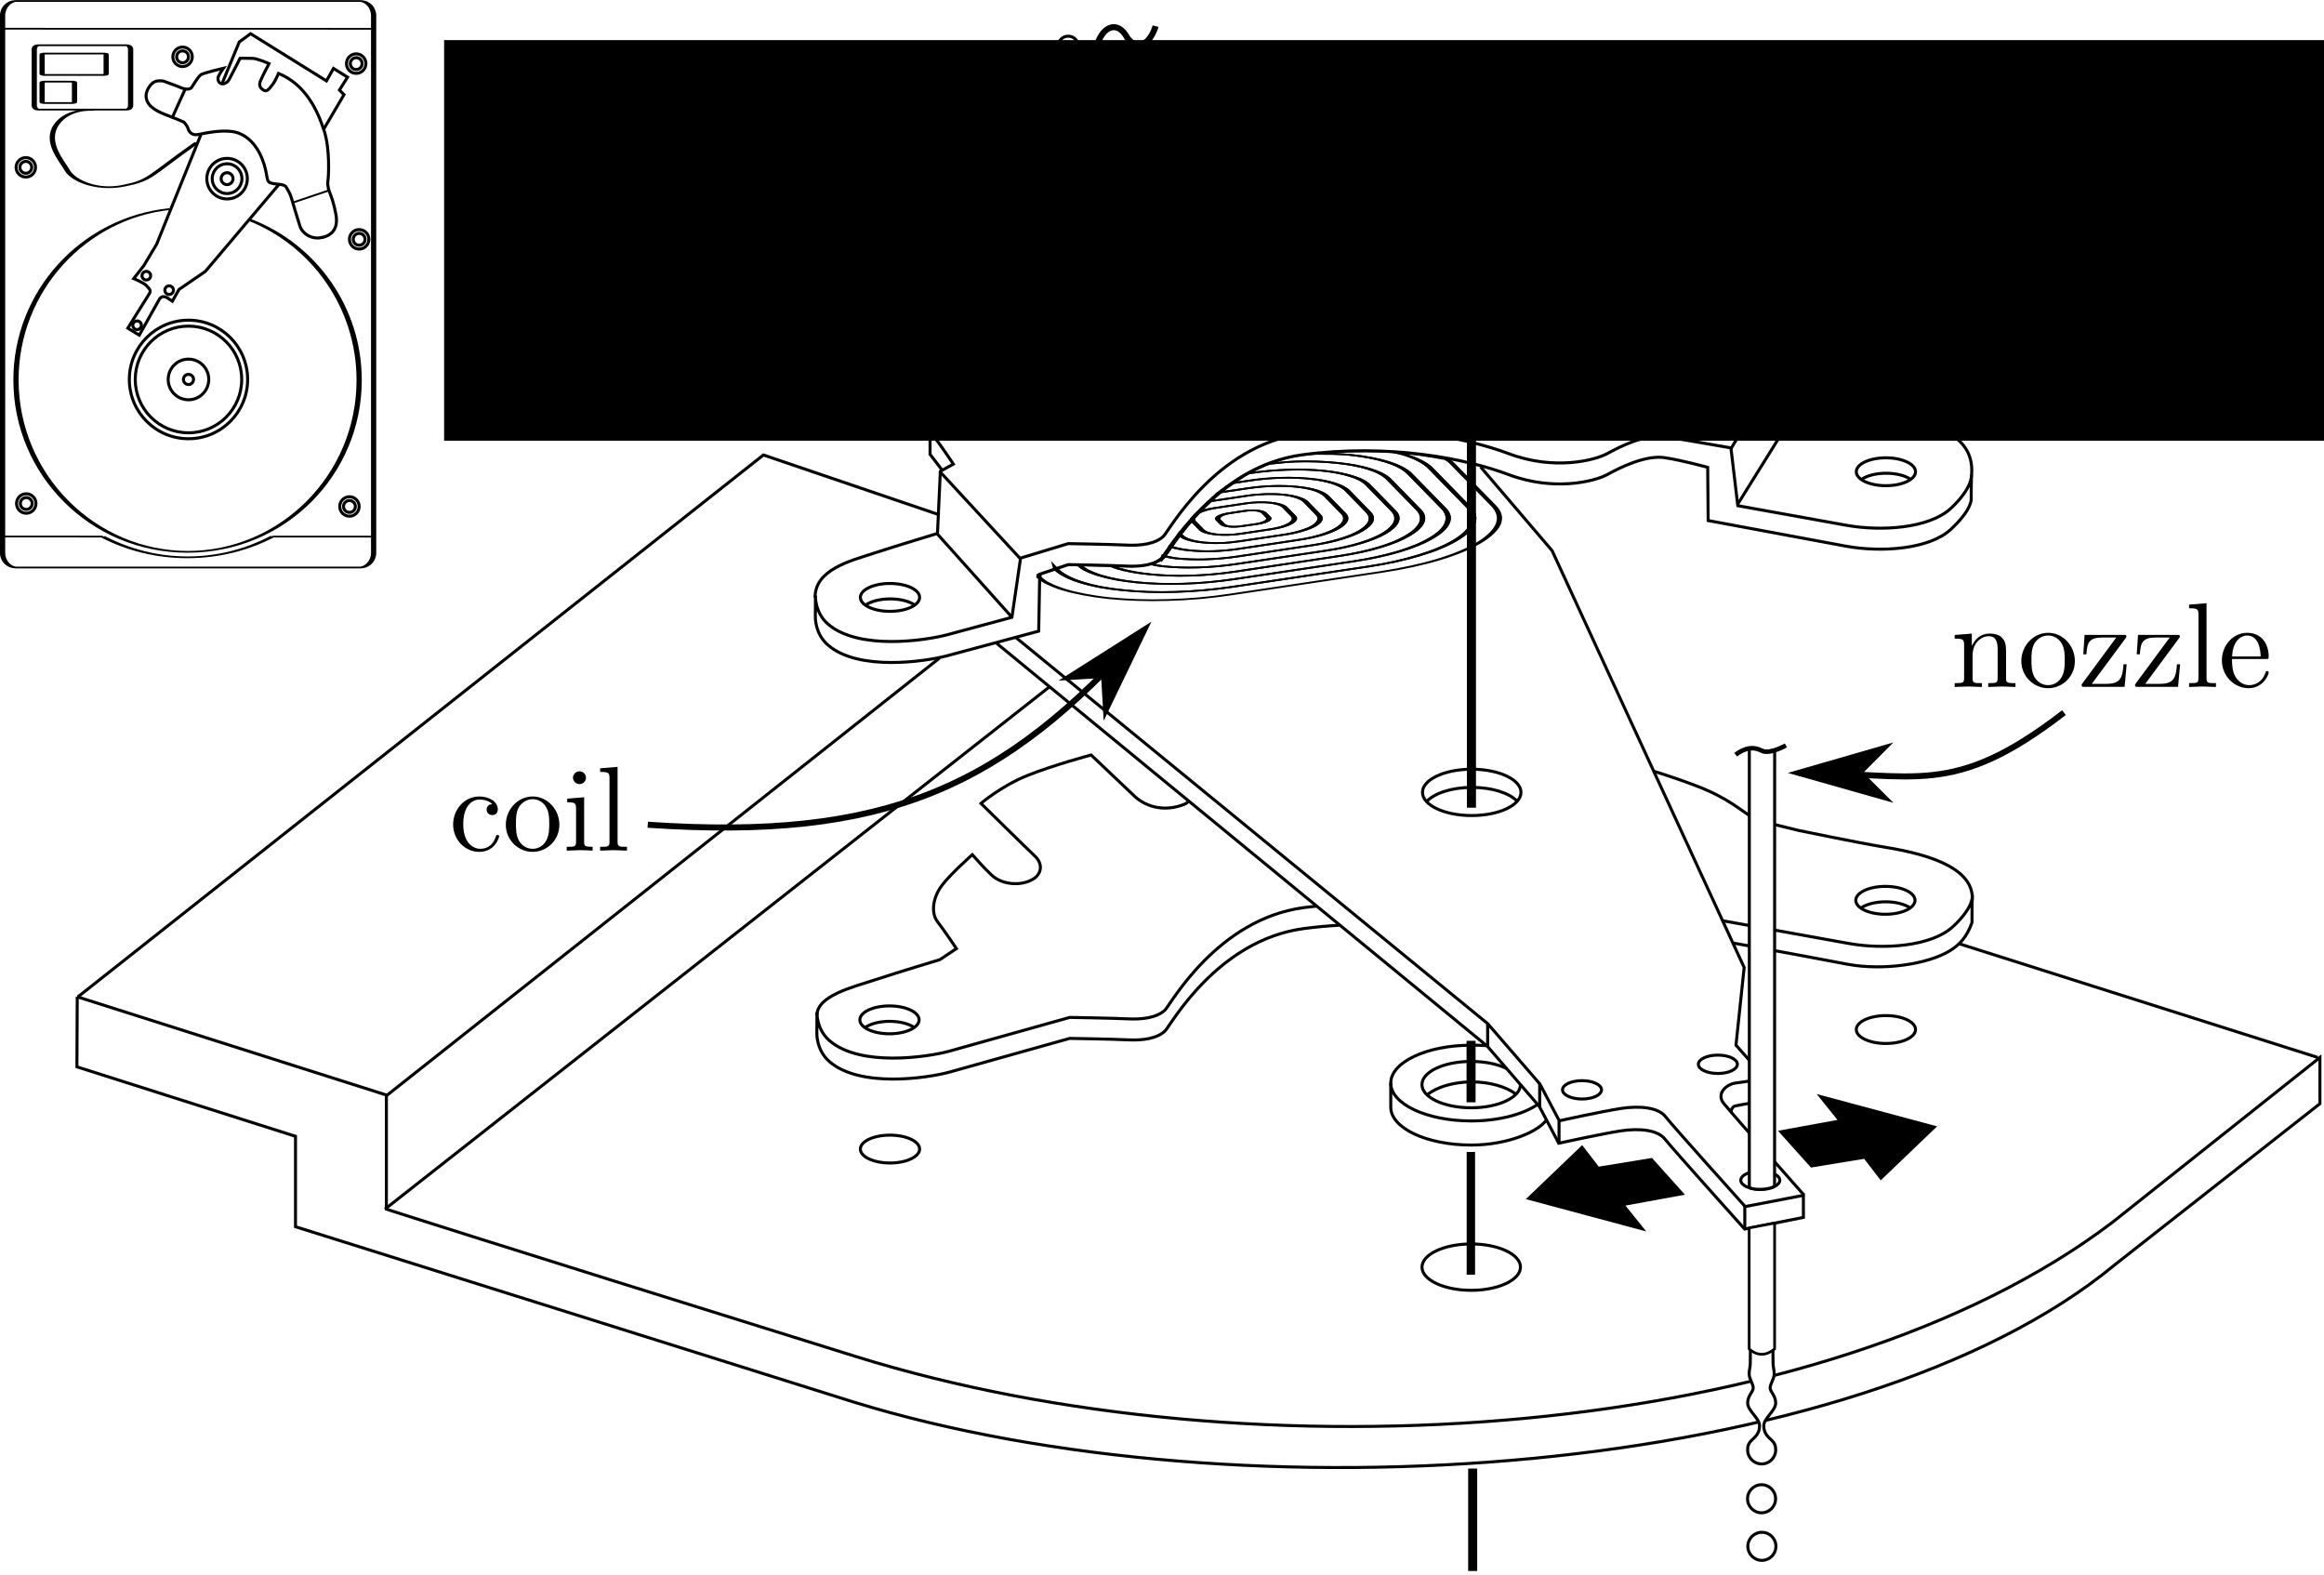 <?xml version="1.0" encoding="UTF-8" standalone="no"?>
<!-- Created with Inkscape (http://www.inkscape.org/) -->

<svg
   xmlns:dc="http://purl.org/dc/elements/1.1/"
   xmlns:cc="http://creativecommons.org/ns#"
   xmlns:rdf="http://www.w3.org/1999/02/22-rdf-syntax-ns#"
   xmlns:svg="http://www.w3.org/2000/svg"
   xmlns="http://www.w3.org/2000/svg"
   xmlns:sodipodi="http://sodipodi.sourceforge.net/DTD/sodipodi-0.dtd"
   xmlns:inkscape="http://www.inkscape.org/namespaces/inkscape"
   id="svg3872"
   version="1.1"
   inkscape:version="0.91 r13725"
   xml:space="preserve"
   width="771.25"
   height="522.5"
   viewBox="0 0 771.25 522.5"
   sodipodi:docname="dge.svg"><defs
     id="defs3876"><marker
       inkscape:stockid="Arrow1Lend"
       orient="auto"
       refY="0.0"
       refX="0.0"
       id="Arrow1Lend"
       style="overflow:visible;"
       inkscape:isstock="true"><path
         id="path5209"
         d="M 0.0,0.0 L 5.0,-5.0 L -12.5,0.0 L 5.0,5.0 L 0.0,0.0 z "
         style="fill-rule:evenodd;stroke:#000000;stroke-width:1pt;stroke-opacity:1;fill:#000000;fill-opacity:1"
         transform="scale(0.8) rotate(180) translate(12.5,0)" /></marker><marker
       inkscape:stockid="Arrow2Lend"
       orient="auto"
       refY="0.0"
       refX="0.0"
       id="Arrow2Lend"
       style="overflow:visible;"
       inkscape:isstock="true"><path
         id="path5227"
         style="fill-rule:evenodd;stroke-width:0.625;stroke-linejoin:round;stroke:#000000;stroke-opacity:1;fill:#000000;fill-opacity:1"
         d="M 8.719,4.034 L -2.207,0.016 L 8.719,-4.002 C 6.973,-1.63 6.983,1.616 8.719,4.034 z "
         transform="scale(1.1) rotate(180) translate(1,0)" /></marker></defs><sodipodi:namedview
     pagecolor="#ffffff"
     bordercolor="#666666"
     borderopacity="1"
     objecttolerance="10"
     gridtolerance="10"
     guidetolerance="10"
     inkscape:pageopacity="0"
     inkscape:pageshadow="2"
     inkscape:window-width="1920"
     inkscape:window-height="1025"
     id="namedview3874"
     showgrid="false"
     inkscape:zoom="1"
     inkscape:cx="490.75542"
     inkscape:cy="386.43232"
     inkscape:window-x="0"
     inkscape:window-y="30"
     inkscape:window-maximized="1"
     inkscape:current-layer="g3882" /><g
     id="g3880"
     inkscape:groupmode="layer"
     inkscape:label="ink_ext_XXXXXX"
     transform="matrix(1.25,0,0,-1.25,0,522.5)"><g
       id="g3882"
       transform="scale(0.1,0.1)"><path
         d="m 3905.55,1417.15 0,-163.17"
         style="fill:none;stroke:#000000;stroke-width:24;stroke-linecap:butt;stroke-linejoin:miter;stroke-miterlimit:4;stroke-dasharray:none;stroke-opacity:1"
         id="path3884"
         inkscape:connector-curvature="0" /><path
         d="m 205.078,1534.06 820.702,-260.78 0,-302.971 c 0,0 187.93,-61.368 1246.45,-391.168 1058.47,-329.84 2569.53,-226.289 3336.56,356.64 l 550.35,437.229 0,-122.74 -544.57,-427.622 C 4928.05,255.039 3296.8,141.211 2266.45,458.32 l -1481.919,465.391 0,239.999 -580.351,184.37 0.898,185.98 z"
         style="fill:none;stroke:#000000;stroke-width:8;stroke-linecap:butt;stroke-linejoin:miter;stroke-miterlimit:4;stroke-dasharray:none;stroke-opacity:1"
         id="path3886"
         inkscape:connector-curvature="0" /><path
         id="path5047-8"
         style="fill:#ffffff;fill-opacity:1;fill-rule:evenodd;stroke:#000000;stroke-width:8px;stroke-linecap:butt;stroke-linejoin:miter;stroke-opacity:1"
         d="m 4647.233,597.436 c 0,-10.182 -0.423,-26.409 -0.423,-36.783 -1e-4,-9.401 -2.964,-16.611 -2.964,-27.564 2e-4,-13.779 10.797,-26.263 10.797,-37.483 0,-10.162 -14.819,-19.919 -14.819,-40.16 0.716,-20.972 31.867,-40.33 31.675,-60.326 -0.191,-19.995 -10.721,-28.411 -20.193,-37.456 -9.472,-9.045 -11.534,-15.985 -11.534,-26.4 0,-20.578 16.682,-37.26 37.26,-37.26 20.578,-2e-5 37.26,16.682 37.26,37.26 0,10.485 -2.16,17.486 -11.567,26.468 -9.407,8.982 -19.895,17.393 -20.086,37.388 -0.192,19.995 30.959,39.353 31.675,60.325 0,20.241 -14.819,29.998 -14.819,40.16 0,11.22 10.797,23.704 10.797,37.483 0,10.954 -2.964,18.163 -2.964,27.564 0,10.374 -0.423,26.601 -0.423,36.783 z"
         inkscape:connector-curvature="0"
         sodipodi:nodetypes="cccscszssszscscccc" /><path
         d="m 206.91,1533.87 1819.85,1438.39 467.89,-159.14 m 0,-379.68 -1468.87,-1162.07"
         style="fill:none;stroke:#000000;stroke-width:8;stroke-linecap:butt;stroke-linejoin:miter;stroke-miterlimit:4;stroke-dasharray:none;stroke-opacity:1"
         id="path3888"
         inkscape:connector-curvature="0" /><path
         d="M 1021.95,970.309 2786.13,2356.72"
         style="fill:none;stroke:#000000;stroke-width:8;stroke-linecap:butt;stroke-linejoin:miter;stroke-miterlimit:4;stroke-dasharray:none;stroke-opacity:1"
         id="path3890"
         inkscape:connector-curvature="0" /><path
         d="m 5202.15,1674.61 951.25,-301.6"
         style="fill:none;stroke:#000000;stroke-width:8;stroke-linecap:butt;stroke-linejoin:miter;stroke-miterlimit:4;stroke-dasharray:none;stroke-opacity:1"
         id="path3892"
         inkscape:connector-curvature="0" /><path
         d="m 4788.87,1008.36 c 0,0 -188.48,212.89 -212.54,242.69 -21.33,26.45 8.16,51.53 32.54,54.26 24.41,2.7 77.77,12.27 77.77,12.27 l -77.77,88.04 21.72,206.14 -509.85,1106.44 -189.84,222.35"
         style="fill:none;stroke:#000000;stroke-width:8;stroke-linecap:butt;stroke-linejoin:miter;stroke-miterlimit:4;stroke-dasharray:none;stroke-opacity:1"
         id="path3894"
         inkscape:connector-curvature="0" /><path
         d="m 4690.23,1315.19 0,-55.97 c 0,0 -71.79,-12.07 -84.92,-15.28 -3.86,-0.93 -12.38,-11.52 -7.97,-17.61"
         style="fill:none;stroke:#000000;stroke-width:8;stroke-linecap:butt;stroke-linejoin:miter;stroke-miterlimit:4;stroke-dasharray:none;stroke-opacity:1"
         id="path3896"
         inkscape:connector-curvature="0" /><path
         d="m 2469.22,3056.68 0,-82.74 33.24,-43.39"
         style="fill:none;stroke:#000000;stroke-width:8;stroke-linecap:butt;stroke-linejoin:miter;stroke-miterlimit:4;stroke-dasharray:none;stroke-opacity:1"
         id="path3898"
         inkscape:connector-curvature="0" /><path
         d="m 2596.02,3334.65 0,-63.75 138.98,-136.96"
         style="fill:none;stroke:#000000;stroke-width:8;stroke-linecap:butt;stroke-linejoin:miter;stroke-miterlimit:4;stroke-dasharray:none;stroke-opacity:1"
         id="path3900"
         inkscape:connector-curvature="0" /><path
         d="m 3069.22,3473.59 0,-65.08 74.61,-71.17"
         style="fill:none;stroke:#000000;stroke-width:8;stroke-linecap:butt;stroke-linejoin:miter;stroke-miterlimit:4;stroke-dasharray:none;stroke-opacity:1"
         id="path3902"
         inkscape:connector-curvature="0" /><path
         d="m 2487.58,2763.71 197.97,-221.02"
         style="fill:none;stroke:#000000;stroke-width:8;stroke-linecap:butt;stroke-linejoin:miter;stroke-miterlimit:4;stroke-dasharray:none;stroke-opacity:1"
         id="path3904"
         inkscape:connector-curvature="0" /><path
         d="m 2494.38,2929.14 214.21,-231.88"
         style="fill:none;stroke:#000000;stroke-width:8;stroke-linecap:butt;stroke-linejoin:miter;stroke-miterlimit:4;stroke-dasharray:none;stroke-opacity:1"
         id="path3906"
         inkscape:connector-curvature="0" /><path
         d="m 4038.01,2076.64 c 0,-33.95 -58.56,-61.52 -130.74,-61.52 -72.23,0 -130.75,27.57 -130.75,61.52 0,33.98 58.52,61.52 130.75,61.52 72.18,0 130.74,-27.54 130.74,-61.52 z"
         style="fill:none;stroke:#000000;stroke-width:8;stroke-linecap:butt;stroke-linejoin:miter;stroke-miterlimit:4;stroke-dasharray:none;stroke-opacity:1"
         id="path3908"
         inkscape:connector-curvature="0" /><path
         d="m 3787.73,2052.3 c 19.85,22.07 66.33,37.58 120.47,37.58 53.17,0 98.91,-14.92 119.38,-36.37"
         style="fill:none;stroke:#000000;stroke-width:8;stroke-linecap:butt;stroke-linejoin:miter;stroke-miterlimit:4;stroke-dasharray:none;stroke-opacity:1"
         id="path3910"
         inkscape:connector-curvature="0" /><path
         d="m 4200.94,3852.19 c 0,-74.46 -128.21,-134.77 -286.33,-134.77 -158.16,0 -286.37,60.31 -286.37,134.77 0,74.41 128.21,134.72 286.37,134.72 158.12,0 286.33,-60.31 286.33,-134.72 z"
         style="fill:none;stroke:#000000;stroke-width:8;stroke-linecap:butt;stroke-linejoin:miter;stroke-miterlimit:4;stroke-dasharray:none;stroke-opacity:1"
         id="path3912"
         inkscape:connector-curvature="0" /><path
         d="m 4128.16,3852.19 c 0,-55.51 -95.62,-100.51 -213.55,-100.51 -117.97,0 -213.56,45 -213.56,100.51 0,55.46 95.59,100.46 213.56,100.46 117.93,0 213.55,-45 213.55,-100.46 z"
         style="fill:none;stroke:#000000;stroke-width:8;stroke-linecap:butt;stroke-linejoin:miter;stroke-miterlimit:4;stroke-dasharray:none;stroke-opacity:1"
         id="path3914"
         inkscape:connector-curvature="0" /><path
         d="m 4006.8,3852.19 c 0,-23.99 -41.29,-43.4 -92.19,-43.4 -50.94,0 -92.23,19.41 -92.23,43.4 0,23.94 41.29,43.36 92.23,43.36 50.9,0 92.19,-19.42 92.19,-43.36 z"
         style="fill:none;stroke:#000000;stroke-width:8;stroke-linecap:butt;stroke-linejoin:miter;stroke-miterlimit:4;stroke-dasharray:none;stroke-opacity:1"
         id="path3916"
         inkscape:connector-curvature="0" /><path
         d="m 3628.24,3840.82 0,-97.11 c 0,-74.45 128.21,-134.77 286.37,-134.77 158.12,0 286.33,60.32 286.33,134.77 l 0,102.89"
         style="fill:none;stroke:#000000;stroke-width:8;stroke-linecap:butt;stroke-linejoin:miter;stroke-miterlimit:4;stroke-dasharray:none;stroke-opacity:1"
         id="path3918"
         inkscape:connector-curvature="0" /><path
         d="m 3709.22,3822.89 c 25.55,42.07 107.81,72.81 205.39,72.81 97.15,0 179.14,-30.51 205.04,-72.3"
         style="fill:none;stroke:#000000;stroke-width:8;stroke-linecap:butt;stroke-linejoin:miter;stroke-miterlimit:4;stroke-dasharray:none;stroke-opacity:1"
         id="path3920"
         inkscape:connector-curvature="0" /><path
         d="m 3822.7,3850.43 0,-57.07 c 0,-16.64 22.81,-32.78 52.03,-40.08 m 85,0.62 c 27.22,7.58 47.34,23.52 47.34,39.46 l 0,58.98"
         style="fill:none;stroke:#000000;stroke-width:8;stroke-linecap:butt;stroke-linejoin:miter;stroke-miterlimit:4;stroke-dasharray:none;stroke-opacity:1"
         id="path3922"
         inkscape:connector-curvature="0" /><path
         d="m 3819.8,3614.65 0,-302.39 c 0,-23.98 41.29,-43.39 92.19,-43.39 50.94,0 92.23,19.41 92.23,43.39 l 0,303.36"
         style="fill:none;stroke:#000000;stroke-width:8;stroke-linecap:butt;stroke-linejoin:miter;stroke-miterlimit:4;stroke-dasharray:none;stroke-opacity:1"
         id="path3924"
         inkscape:connector-curvature="0" /><path
         d="m 2164.02,2593.47 c -1.09,74.38 93.99,97.78 152.31,116.88 65.47,21.45 172.58,53.67 172.58,53.67 l 7.65,164.92 34.53,19.18 c 0,0 -33.2,49.57 -49.84,70.94 -19.06,24.45 -11.99,65.7 11.02,96.37 23,30.7 81.01,81.99 81.01,81.99 0,0 31.95,-36.45 51.76,-54.65 27.97,-25.74 79.34,-29.84 111.52,-8.98 18.36,11.91 27.23,37.54 1.33,61.44 -20.43,18.87 -141.6,138.32 -141.6,138.32 0,0 53.71,46.02 122.73,73.83 69.03,27.81 169.69,54.65 169.69,54.65 l 113.17,-107.38 c 26.79,-26.8 76.44,-46.14 133.39,-23.79 22.93,9.02 35.78,43.98 11.92,64.53 -19.77,16.99 -78.21,79.1 -78.21,79.1 212.62,63.91 483.83,76.09 750.16,52.23 m 186.52,-22.7 c 178.48,-27.42 347.66,-70.04 487.07,-122.85 90.04,-34.1 138.36,-78.83 170.9,-84.26 32.54,-5.43 103.05,-21.72 103.05,-21.72 l 16.29,-160 c 0,0 155.7,-26.25 227.77,-37.93 125.98,-20.5 238.32,-51.83 222.7,-166.48"
         style="fill:none;stroke:#000000;stroke-width:8;stroke-linecap:butt;stroke-linejoin:miter;stroke-miterlimit:4;stroke-dasharray:none;stroke-opacity:1"
         id="path3926"
         inkscape:connector-curvature="0" /><path
         d="m 4595.35,2988.55 169.73,284.77"
         style="fill:none;stroke:#000000;stroke-width:8;stroke-linecap:butt;stroke-linejoin:miter;stroke-miterlimit:4;stroke-dasharray:none;stroke-opacity:1"
         id="path3928"
         inkscape:connector-curvature="0" /><path
         d="M 4784.26,3116.09 4613.59,2841.87"
         style="fill:none;stroke:#000000;stroke-width:8;stroke-linecap:butt;stroke-linejoin:miter;stroke-miterlimit:4;stroke-dasharray:none;stroke-opacity:1"
         id="path3930"
         inkscape:connector-curvature="0" /><path
         d="m 4251.91,1287.07 c 0,-13.44 -23.2,-24.38 -51.79,-24.38 -28.6,0 -51.8,10.94 -51.8,24.38 0,13.48 23.2,24.37 51.8,24.37 28.59,0 51.79,-10.89 51.79,-24.37 z"
         style="fill:none;stroke:#000000;stroke-width:8;stroke-linecap:butt;stroke-linejoin:miter;stroke-miterlimit:4;stroke-dasharray:none;stroke-opacity:1"
         id="path3932"
         inkscape:connector-curvature="0" /><path
         d="m 4612.58,1354.88 c 0,-13.48 -23.17,-24.37 -51.76,-24.37 -28.63,0 -51.8,10.89 -51.8,24.37 0,13.48 23.17,24.38 51.8,24.38 28.59,0 51.76,-10.9 51.76,-24.38 z"
         style="fill:none;stroke:#000000;stroke-width:8;stroke-linecap:butt;stroke-linejoin:miter;stroke-miterlimit:4;stroke-dasharray:none;stroke-opacity:1"
         id="path3934"
         inkscape:connector-curvature="0" /><path
         d="m 4725.16,1047.07 c 0,-13.44 -23.21,-24.38 -51.8,-24.38 -28.63,0 -51.8,10.94 -51.8,24.38 0,13.48 23.17,24.37 51.8,24.37 28.59,0 51.8,-10.89 51.8,-24.37 z"
         style="fill:none;stroke:#000000;stroke-width:8;stroke-linecap:butt;stroke-linejoin:miter;stroke-miterlimit:4;stroke-dasharray:none;stroke-opacity:1"
         id="path3936"
         inkscape:connector-curvature="0" /><path
         d="m 3555.47,1723.94 c -30.74,-1.68 -62.19,-4.57 -94.1,-8.82 -230.12,-30.71 -354.18,-257.62 -367.74,-271.18 -20.93,-20.93 -60.31,-26.21 -100.15,-24.14 -38.32,2 -153.4,3.83 -153.4,3.83 l -320.28,-89.76 c -58.98,-15.79 -235.93,-42.11 -317.34,27.81 -35.66,30.66 -33.79,75.78 -33.79,75.78 l 0.28,55.66 c 0,0 -2.11,-45.11 33.55,-75.74 81.41,-69.92 258.36,-43.63 317.34,-27.81 l 320.24,89.76 c 0,0 115.12,-1.83 153.44,-3.82 39.84,-2.11 79.21,3.2 100.15,24.1 13.56,13.55 137.62,240.51 367.7,271.17 11.33,1.52 22.61,2.85 33.79,4.02 m 1079.76,-39.06 c 110.94,-20.08 221.92,-40.04 332.85,-60.04 92.66,-16.68 220.24,-8.55 277.74,45.16 57.54,53.67 50.66,83.79 50.66,83.79 -0.82,-20.78 -0.7,-73.52 -0.7,-73.52 -13.28,-37.15 -31.64,-58.36 -59.1,-75.08 -58.6,-35.74 -175.94,-52.73 -268.64,-36.05 -98.28,18.55 -207.53,39.02 -305.93,56.76"
         style="fill:none;stroke:#000000;stroke-width:8;stroke-linecap:butt;stroke-linejoin:miter;stroke-miterlimit:4;stroke-dasharray:none;stroke-opacity:1"
         id="path3938"
         inkscape:connector-curvature="0" /><path
         d="m 2168.95,1484.61 c 0,52.34 95.43,75.23 153.75,94.33 65.42,21.45 172.57,53.71 172.57,53.71 l 43.95,29.34 c 0,0 -33.2,49.57 -49.88,70.94 -19.03,24.45 -12,65.7 11.05,96.37 23.01,30.7 81.02,81.99 81.02,81.99 0,0 31.91,-36.45 51.75,-54.65 27.97,-25.74 79.34,-29.84 111.53,-8.99 18.32,11.92 27.22,37.54 1.33,61.45 -20.43,18.87 -141.61,138.32 -141.61,138.32 0,0 53.68,46.02 122.7,73.83 69.06,27.81 169.73,54.65 169.73,54.65 l 113.12,-107.39 c 26.8,-26.79 76.45,-46.13 133.4,-23.79 5.04,2 9.57,5.2 13.36,9.22 m 1233.55,78.95 c 38.52,-11.92 75.51,-24.57 110.59,-37.85 90.04,-34.1 118.2,-65.43 162.26,-91.92 l 112.86,-27.65 c 0,0 158.59,-32.97 230.66,-44.69 125.98,-20.47 239.77,-60.43 228.91,-145.35"
         style="fill:none;stroke:#000000;stroke-width:8;stroke-linecap:butt;stroke-linejoin:miter;stroke-miterlimit:4;stroke-dasharray:none;stroke-opacity:1"
         id="path3940"
         inkscape:connector-curvature="0" /><path
         d="m 5084.18,1790.15 c 0,-20.46 -35.2,-37.03 -78.63,-37.03 -43.44,0 -78.64,16.57 -78.64,37.03 0,20.43 35.2,37 78.64,37 43.43,0 78.63,-16.57 78.63,-37 z"
         style="fill:none;stroke:#000000;stroke-width:8;stroke-linecap:butt;stroke-linejoin:miter;stroke-miterlimit:4;stroke-dasharray:none;stroke-opacity:1"
         id="path3942"
         inkscape:connector-curvature="0" /><path
         d="m 4940.7,1769.72 c 14.1,9.93 38.13,16.49 65.43,16.49 26.92,0 50.67,-6.37 64.85,-16.09"
         style="fill:none;stroke:#000000;stroke-width:8;stroke-linecap:butt;stroke-linejoin:miter;stroke-miterlimit:4;stroke-dasharray:none;stroke-opacity:1"
         id="path3944"
         inkscape:connector-curvature="0" /><path
         d="m 2440.12,1472.85 c 0,-20.43 -35.2,-36.99 -78.64,-36.99 -43.43,0 -78.63,16.56 -78.63,36.99 0,20.43 35.2,36.99 78.63,36.99 43.44,0 78.64,-16.56 78.64,-36.99 z"
         style="fill:none;stroke:#000000;stroke-width:8;stroke-linecap:butt;stroke-linejoin:miter;stroke-miterlimit:4;stroke-dasharray:none;stroke-opacity:1"
         id="path3946"
         inkscape:connector-curvature="0" /><path
         d="m 2296.64,1452.46 c 14.1,9.92 38.13,16.44 65.43,16.44 26.91,0 50.66,-6.36 64.84,-16.05"
         style="fill:none;stroke:#000000;stroke-width:8;stroke-linecap:butt;stroke-linejoin:miter;stroke-miterlimit:4;stroke-dasharray:none;stroke-opacity:1"
         id="path3948"
         inkscape:connector-curvature="0" /><path
         d="m 5085.55,2927.77 c 0,-20.43 -35.2,-37.03 -78.64,-37.03 -43.43,0 -78.63,16.6 -78.63,37.03 0,20.43 35.2,36.99 78.63,36.99 43.44,0 78.64,-16.56 78.64,-36.99 z"
         style="fill:none;stroke:#000000;stroke-width:8;stroke-linecap:butt;stroke-linejoin:miter;stroke-miterlimit:4;stroke-dasharray:none;stroke-opacity:1"
         id="path3950"
         inkscape:connector-curvature="0" /><path
         d="m 4942.07,2907.34 c 14.1,9.96 38.13,16.49 65.39,16.49 26.95,0 50.7,-6.37 64.88,-16.06"
         style="fill:none;stroke:#000000;stroke-width:8;stroke-linecap:butt;stroke-linejoin:miter;stroke-miterlimit:4;stroke-dasharray:none;stroke-opacity:1"
         id="path3952"
         inkscape:connector-curvature="0" /><path
         d="m 2441.48,2594.22 c 0,-20.47 -35.23,-37.03 -78.63,-37.03 -43.44,0 -78.63,16.56 -78.63,37.03 0,20.43 35.19,36.99 78.63,36.99 43.4,0 78.63,-16.56 78.63,-36.99 z"
         style="fill:none;stroke:#000000;stroke-width:8;stroke-linecap:butt;stroke-linejoin:miter;stroke-miterlimit:4;stroke-dasharray:none;stroke-opacity:1"
         id="path3954"
         inkscape:connector-curvature="0" /><path
         d="m 2298.01,2573.79 c 14.1,9.92 38.12,16.48 65.39,16.48 26.91,0 50.7,-6.37 64.88,-16.09"
         style="fill:none;stroke:#000000;stroke-width:8;stroke-linecap:butt;stroke-linejoin:miter;stroke-miterlimit:4;stroke-dasharray:none;stroke-opacity:1"
         id="path3956"
         inkscape:connector-curvature="0" /><path
         d="m 5085.55,1447.11 c 0,-20.43 -35.2,-36.99 -78.64,-36.99 -43.43,0 -78.63,16.56 -78.63,36.99 0,20.47 35.2,37.03 78.63,37.03 43.44,0 78.64,-16.56 78.64,-37.03 z"
         style="fill:none;stroke:#000000;stroke-width:8;stroke-linecap:butt;stroke-linejoin:miter;stroke-miterlimit:4;stroke-dasharray:none;stroke-opacity:1"
         id="path3958"
         inkscape:connector-curvature="0" /><path
         d="m 2441.48,1129.84 c 0,-20.43 -35.23,-36.99 -78.63,-36.99 -43.44,0 -78.67,16.56 -78.67,36.99 0,20.43 35.23,36.99 78.67,36.99 43.4,0 78.63,-16.56 78.63,-36.99 z"
         style="fill:none;stroke:#000000;stroke-width:8;stroke-linecap:butt;stroke-linejoin:miter;stroke-miterlimit:4;stroke-dasharray:none;stroke-opacity:1"
         id="path3960"
         inkscape:connector-curvature="0" /><path
         d="m 4036.64,1300.94 c 0,-33.99 -58.55,-61.53 -130.74,-61.53 -72.23,0 -130.74,27.54 -130.74,61.53 0,33.98 58.51,61.52 130.74,61.52 36.99,0 70.43,-7.23 94.22,-18.87"
         style="fill:none;stroke:#000000;stroke-width:8;stroke-linecap:butt;stroke-linejoin:miter;stroke-miterlimit:4;stroke-dasharray:none;stroke-opacity:1"
         id="path3962"
         inkscape:connector-curvature="0" /><path
         d="m 4080.59,1247.19 c -38.64,-25.82 -102.5,-42.7 -174.69,-42.7 -117.97,0 -213.56,45 -213.56,100.51 0,55.51 95.59,100.51 213.56,100.51 13.24,0 28.4,-0.12 40.98,-1.18"
         style="fill:none;stroke:#000000;stroke-width:8;stroke-linecap:butt;stroke-linejoin:miter;stroke-miterlimit:4;stroke-dasharray:none;stroke-opacity:1"
         id="path3964"
         inkscape:connector-curvature="0" /><path
         d="m 3692.34,1305.39 0,-64.38 c 0,-55.5 95.59,-100.5 213.56,-100.5 99.3,0 181.6,37.26 200.43,68"
         style="fill:none;stroke:#000000;stroke-width:8;stroke-linecap:butt;stroke-linejoin:miter;stroke-miterlimit:4;stroke-dasharray:none;stroke-opacity:1"
         id="path3966"
         inkscape:connector-curvature="0" /><path
         d="m 3789.8,1274.18 c 22.23,19.06 67.97,34.02 117.43,34.02 48.2,0 93.32,-13.59 116.01,-31.87"
         style="fill:none;stroke:#000000;stroke-width:8;stroke-linecap:butt;stroke-linejoin:miter;stroke-miterlimit:4;stroke-dasharray:none;stroke-opacity:1"
         id="path3968"
         inkscape:connector-curvature="0" /><path
         d="m 2645.51,2472.77 1303.04,-1069.84 138.29,-160 51.52,-97.62 c 0,0 111.21,24.41 162.73,32.54 51.53,8.12 100.32,2.7 119.3,-21.68 18.99,-24.41 211.52,-238.67 211.52,-238.67 l 157.66,31.211 m -1.72,-4.102 0,62.381 -154.57,-29.799 c 0,0 -192.54,214.209 -211.52,238.629 -18.99,24.41 -67.78,29.8 -119.34,21.68 -51.52,-8.13 -162.69,-32.54 -162.69,-32.54 l -51.53,97.62 -138.32,160 -1252.85,1025.11 -54.73,16.68 3.21,-31.6"
         style="fill:none;stroke:#000000;stroke-width:8;stroke-linecap:butt;stroke-linejoin:miter;stroke-miterlimit:4;stroke-dasharray:none;stroke-opacity:1"
         id="path3970"
         inkscape:connector-curvature="0" /><path
         d="m 5233.36,2855.97 c 0,0 3.75,-27.14 -53.79,-80.85 -57.54,-53.68 -185.08,-61.84 -277.73,-45.12 l -366.84,68.2 -1.25,141.21 c 0,0 -63.91,17.97 -113.79,25.67 -49.84,7.65 -116.95,-24.93 -151.48,-44.11 -34.5,-19.17 -142.86,-46.01 -262.7,-0.97 -114.1,42.89 -318.32,83.44 -548.44,52.73 -230.11,-30.66 -354.18,-257.61 -367.73,-271.17 -20.94,-20.94 -60.27,-26.21 -100.16,-24.14 -38.28,1.99 -153.4,3.83 -153.4,3.83 l -75.7,-25.47 -2.69,-151.13 -241.84,-65 c -58.98,-15.82 -235.98,-42.11 -317.34,27.81 -35.71,30.62 -33.79,75.78 -33.79,75.78 l 0.23,55.66 c 0,0 -2.11,-45.11 33.56,-75.74 81.4,-69.92 258.4,-43.63 317.38,-27.81 l 170.66,46.02 23.01,157.22 126.56,38.36 c 0,0 115.12,-1.83 153.4,-3.83 39.89,-2.07 79.22,3.21 100.16,24.14 13.55,13.56 137.62,240.47 367.73,271.18 230.12,30.66 434.34,-9.85 548.44,-52.74 119.84,-45.08 228.2,-18.2 262.7,0.94 34.53,19.18 101.64,51.8 151.48,44.14 49.88,-7.7 175.47,-29.73 175.47,-29.73 l 18.2,-153.43 288.21,-51.92 c 92.65,-16.72 220.19,-8.55 277.73,45.12 57.54,53.71 54.45,87.65 54.45,87.65 -0.78,-20.82 -0.7,-62.5 -0.7,-62.5 z"
         style="fill:#ffffff;fill-opacity:1;fill-rule:nonzero;stroke:none"
         id="path3972"
         inkscape:connector-curvature="0" /><path
         d="m 5233.36,2855.97 c 0,0 3.75,-27.14 -53.79,-80.85 -57.54,-53.68 -185.08,-61.84 -277.73,-45.12 l -366.84,68.2 -1.25,141.21 c 0,0 -63.91,17.97 -113.79,25.67 -49.84,7.65 -116.95,-24.93 -151.48,-44.11 -34.5,-19.17 -142.86,-46.01 -262.7,-0.97 -114.1,42.89 -318.32,83.44 -548.44,52.73 -230.11,-30.66 -354.18,-257.61 -367.73,-271.17 -20.94,-20.94 -60.27,-26.21 -100.16,-24.14 -38.28,1.99 -153.4,3.83 -153.4,3.83 l -75.7,-25.47 -2.69,-151.13 -241.84,-65 c -58.98,-15.82 -235.98,-42.11 -317.34,27.81 -35.71,30.62 -33.79,75.78 -33.79,75.78 l 0.23,55.66 c 0,0 -2.11,-45.11 33.56,-75.74 81.4,-69.92 258.4,-43.63 317.38,-27.81 l 170.66,46.02 23.01,157.22 126.56,38.36 c 0,0 115.12,-1.83 153.4,-3.83 39.89,-2.07 79.22,3.21 100.16,24.14 13.55,13.56 137.62,240.47 367.73,271.18 230.12,30.66 434.34,-9.85 548.44,-52.74 119.84,-45.08 228.2,-18.2 262.7,0.94 34.53,19.18 101.64,51.8 151.48,44.14 49.88,-7.7 175.47,-29.73 175.47,-29.73 l 18.2,-153.43 288.21,-51.92 c 92.65,-16.72 220.19,-8.55 277.73,45.12 57.54,53.71 54.45,87.65 54.45,87.65 -0.78,-20.82 -0.7,-62.5 -0.7,-62.5 z"
         style="fill:none;stroke:#000000;stroke-width:8;stroke-linecap:butt;stroke-linejoin:miter;stroke-miterlimit:4;stroke-dasharray:none;stroke-opacity:1"
         id="path3974"
         inkscape:connector-curvature="0" /><path
         d="m 4036.72,816.398 c 0,-33.937 -58.52,-61.519 -130.74,-61.519 -72.19,0 -130.71,27.582 -130.71,61.519 0,33.993 58.52,61.532 130.71,61.532 72.22,0 130.74,-27.539 130.74,-61.532 z"
         style="fill:none;stroke:#000000;stroke-width:8;stroke-linecap:butt;stroke-linejoin:miter;stroke-miterlimit:4;stroke-dasharray:none;stroke-opacity:1"
         id="path3976"
         inkscape:connector-curvature="0" /><path
         d="m 3949.61,1403.2 0,60.39"
         style="fill:none;stroke:#000000;stroke-width:8;stroke-linecap:butt;stroke-linejoin:miter;stroke-miterlimit:4;stroke-dasharray:none;stroke-opacity:1"
         id="path3978"
         inkscape:connector-curvature="0" /><path
         d="m 4087.7,1241.17 0,63.75"
         style="fill:none;stroke:#000000;stroke-width:8;stroke-linecap:butt;stroke-linejoin:miter;stroke-miterlimit:4;stroke-dasharray:none;stroke-opacity:1"
         id="path3980"
         inkscape:connector-curvature="0" /><path
         d="m 4139.1,1145.74 0,58.98"
         style="fill:none;stroke:#000000;stroke-width:8;stroke-linecap:butt;stroke-linejoin:miter;stroke-miterlimit:4;stroke-dasharray:none;stroke-opacity:1"
         id="path3982"
         inkscape:connector-curvature="0" /><path
         d="m 4632.27,918.551 0,58.949"
         style="fill:none;stroke:#000000;stroke-width:8;stroke-linecap:butt;stroke-linejoin:miter;stroke-miterlimit:4;stroke-dasharray:none;stroke-opacity:1"
         id="path3984"
         inkscape:connector-curvature="0" /><path
         d="m 3906.56,3247.5 0,-1211.49"
         style="fill:none;stroke:#000000;stroke-width:24;stroke-linecap:butt;stroke-linejoin:miter;stroke-miterlimit:4;stroke-dasharray:none;stroke-opacity:1"
         id="path3986"
         inkscape:connector-curvature="0" /><g
         id="g3988"
         transform="scale(0.925,-1.075)"><path
           d="m 4221.64,-1043.89 0,303.158"
           style="fill:none;stroke:#000000;stroke-width:24.067;stroke-linecap:butt;stroke-linejoin:miter;stroke-miterlimit:4;stroke-dasharray:none;stroke-opacity:1"
           id="path3990"
           inkscape:connector-curvature="0" /></g><path
         d="m 3909.84,281.68 0,-271.84"
         style="fill:none;stroke:#000000;stroke-width:24;stroke-linecap:butt;stroke-linejoin:miter;stroke-miterlimit:4;stroke-dasharray:none;stroke-opacity:1"
         id="path3992"
         inkscape:connector-curvature="0" /><g
         id="g3994"
         transform="matrix(1.103,0.149,0.389,-0.359,0,0)"><path
           d="m 5058.89,-5768.57 c -6.63,-5.39 -15.92,-8.58 -26.37,-8.15 l -36.57,1.56 c -10.42,0.35 -20.03,4.4 -27,10.31 -3.48,2.92 -6.4,6.6 -8.42,10.43 -2.03,3.85 -3.14,7.52 -3.28,11.91 l -0.94,31.62 c -0.3,8.68 3.63,16.95 10.26,22.33 6.61,5.46 16.13,8 26.55,7.55 l 36.37,-0.87 c 10.39,-0.37 20,-4.42 26.98,-10.34 3.5,-3 6.42,-6.57 8.41,-10.42 2.03,-3.84 3.38,-8.18 3.51,-12.48 l 0.97,-31.69 c 0.23,-8.61 -3.86,-16.31 -10.47,-21.76 z"
           style="fill:none;stroke:#000000;stroke-width:11.873;stroke-linecap:butt;stroke-linejoin:miter;stroke-miterlimit:4;stroke-dasharray:none;stroke-opacity:1"
           id="path3996"
           inkscape:connector-curvature="0" /></g><g
         id="g3998"
         transform="matrix(1.103,0.149,0.389,-0.359,0,0)"><path
           d="m 5058.89,-5768.57 c 6.61,5.45 10.7,13.15 10.47,21.76 l -0.97,31.69 c -0.13,4.3 -1.48,8.64 -3.51,12.48 -1.99,3.85 -4.91,7.42 -8.41,10.42 -6.98,5.92 -16.59,9.97 -26.98,10.34 l -36.37,0.87 c -10.42,0.45 -19.94,-2.09 -26.55,-7.55 -6.63,-5.38 -10.56,-13.65 -10.26,-22.33 l 0.94,-31.62 c 0.14,-4.39 1.25,-8.06 3.28,-11.91 2.02,-3.83 4.94,-7.51 8.42,-10.43 6.97,-5.91 16.58,-9.96 27,-10.31 l 36.57,-1.56 c 10.45,-0.43 19.74,2.76 26.37,8.15 z"
           style="fill:none;stroke:#000000;stroke-width:11.873;stroke-linecap:butt;stroke-linejoin:miter;stroke-miterlimit:4;stroke-dasharray:none;stroke-opacity:1"
           id="path4000"
           inkscape:connector-curvature="0" /></g><g
         id="g4002"
         transform="matrix(1.103,0.149,0.389,-0.359,0,0)"><path
           d="m 4905.85,-5771.59 c -1.71,5.05 -3.99,10.19 -4.18,15.67 l -1.91,63.3 c -0.26,8.71 1.66,17.11 5.22,24.48 3.57,7.36 8.89,13.59 15.52,18.97 6.65,5.37 14.53,9.73 23.45,12.56 8.94,2.76 18.86,4.15 29.26,3.79 l 73.33,-2.92 c 10.43,-0.44 20.4,-2.4 29.5,-5.9 9.09,-3.52 17.32,-8.37 24.28,-14.27 6.98,-5.93 12.83,-13.18 16.88,-20.86 4.02,-7.68 6.3,-15.76 6.53,-24.37 l 1.92,-63.3 c 0.26,-8.7 -1.63,-17.1 -5.19,-24.46 -3.58,-7.36 -8.88,-13.61 -15.52,-18.98 -6.61,-5.46 -14.56,-9.74 -23.47,-12.58 -8.88,-2.83 -18.8,-4.22 -29.26,-3.79 l -73.32,2.93 c -10.45,0.45 -20.36,2.31 -29.51,5.9 -7.37,2.81 -13.58,6.87 -19.61,11.32 -8.28,10.92 -16.05,21.62 -23.92,32.51 z"
           style="fill:none;stroke:#000000;stroke-width:11.873;stroke-linecap:butt;stroke-linejoin:miter;stroke-miterlimit:4;stroke-dasharray:none;stroke-opacity:1"
           id="path4004"
           inkscape:connector-curvature="0" /></g><g
         id="g4006"
         transform="matrix(1.103,0.149,0.389,-0.359,0,0)"><path
           d="m 4843.45,-5682.63 -0.2,8.3 c -0.4,12.99 2.56,24.99 7.91,36.04 5.35,11.04 13.35,21.01 23.26,29.16 9.98,8.05 21.71,14.56 35.12,18.72 13.37,4.26 28.34,5.69 43.98,5.12 l 109.88,-3.82 c 15.64,-0.57 30.67,-4.12 44.36,-9.41 13.63,-5.22 25.96,-12.18 36.4,-20.99 10.47,-8.92 18.86,-19.37 24.91,-30.78 3,-5.72 5.52,-11.75 7.18,-17.91 1.69,-6.16 2.68,-12.49 2.9,-19.04 l 3.04,-95.47 c 0.38,-13.02 -2.59,-25.02 -7.94,-36.07 -5.35,-11.04 -13.31,-21.08 -23.26,-29.14 -9.94,-8.17 -21.71,-14.58 -35.08,-18.84 -13.37,-4.14 -28.14,-6.26 -43.79,-5.57 l -90.5,3.39 c -17.98,21.79 -35.14,42.64 -51.85,64.84 6.03,-4.45 12.24,-8.51 19.61,-11.32 9.15,-3.59 19.06,-5.45 29.51,-5.9 l 73.32,-2.93 c 10.46,-0.43 20.38,0.96 29.26,3.79 8.91,2.84 16.86,7.12 23.47,12.58 6.64,5.37 11.94,11.62 15.52,18.98 3.56,7.36 5.45,15.76 5.19,24.46 l -1.92,63.3 c -0.23,8.61 -2.51,16.69 -6.53,24.37 -4.05,7.68 -9.9,14.93 -16.88,20.86 -6.96,5.9 -15.19,10.75 -24.28,14.27 -9.1,3.5 -19.07,5.46 -29.5,5.9 l -73.33,2.92 c -10.4,0.36 -20.32,-1.03 -29.26,-3.79 -8.92,-2.83 -16.8,-7.19 -23.45,-12.56 -6.63,-5.38 -11.95,-11.61 -15.52,-18.97 -3.6,-7.37 -5.48,-15.77 -5.22,-24.48 l 1.91,-63.3 c 0.19,-5.48 2.47,-10.62 4.18,-15.67 -22.93,31.6 -43.68,60.94 -62.4,88.96 z"
           style="fill:none;stroke:#000000;stroke-width:11.873;stroke-linecap:butt;stroke-linejoin:miter;stroke-miterlimit:4;stroke-dasharray:none;stroke-opacity:1"
           id="path4008"
           inkscape:connector-curvature="0" /></g><g
         id="g4010"
         transform="matrix(1.103,0.149,0.389,-0.359,0,0)"><path
           d="m 4796.43,-5610.89 c 0.37,0.83 0.51,1.63 0.93,2.46 7.13,14.73 17.77,27.85 31.06,38.61 13.24,10.83 29.04,19.46 46.88,25.14 17.85,5.58 37.66,8.36 58.51,7.57 l 146.65,-5.83 c 20.85,-0.8 40.57,-4.79 58.79,-11.8 18.21,-7.02 34.65,-16.71 48.59,-28.55 6.97,-5.92 13.4,-12.38 19.02,-19.3 5.58,-6.81 10.47,-14.14 14.49,-21.83 4.02,-7.58 7.3,-15.57 9.55,-23.88 2.26,-8.22 3.56,-16.93 3.79,-25.52 l 3.82,-126.62 c 0.27,-8.7 -0.65,-17.25 -2.39,-25.37 -1.74,-8.12 -4.24,-16.11 -7.81,-23.48 -7.2,-14.64 -18,-27.19 -31.25,-38.03 -13.29,-10.74 -29.08,-19.48 -46.94,-25.06 -17.81,-5.66 -37.64,-8.47 -58.49,-7.67 l -69.31,2.53 c -14.06,15.69 -27.18,32.21 -40.7,48.58 l 90.5,-3.39 c 15.65,-0.69 30.42,1.43 43.79,5.57 13.37,4.26 25.14,10.67 35.08,18.84 9.95,8.06 17.91,18.1 23.26,29.14 5.35,11.05 8.32,23.05 7.94,36.07 l -3.04,95.47 c -0.22,6.55 -1.21,12.88 -2.9,19.04 -1.66,6.16 -4.18,12.19 -7.18,17.91 -6.05,11.41 -14.44,21.86 -24.91,30.78 -10.44,8.81 -22.77,15.77 -36.4,20.99 -13.69,5.29 -28.72,8.84 -44.36,9.41 l -109.88,3.82 c -15.64,0.57 -30.61,-0.86 -43.98,-5.12 -13.41,-4.16 -25.14,-10.67 -35.12,-18.72 -9.91,-8.15 -17.91,-18.12 -23.26,-29.16 -5.35,-11.05 -8.31,-23.05 -7.91,-36.04 l 0.2,-8.3 c -21.83,32.6 -32.76,49.16 -47.02,71.74 z"
           style="fill:none;stroke:#000000;stroke-width:11.873;stroke-linecap:butt;stroke-linejoin:miter;stroke-miterlimit:4;stroke-dasharray:none;stroke-opacity:1"
           id="path4012"
           inkscape:connector-curvature="0" /></g><g
         id="g4014"
         transform="matrix(1.103,0.149,0.389,-0.359,0,0)"><path
           d="m 4760.96,-5555.99 c 6.91,8.86 12.16,18.77 21.15,26.21 16.59,13.43 36.45,24.3 58.74,31.38 22.29,7 47.01,10.41 73.04,9.49 l 183.25,-7.39 c 26.06,-1.02 51.05,-6.51 73.82,-15.34 22.78,-8.8 43.31,-20.51 60.75,-35.35 8.69,-7.37 16.72,-15.69 23.69,-24.2 7.03,-8.61 13.2,-17.69 18.23,-27.24 5.04,-9.57 8.89,-19.71 11.7,-29.97 2.8,-10.37 4.42,-20.68 4.71,-31.45 l 4.98,-158.87 c 0.36,-10.85 -0.87,-21.04 -3.03,-31.2 -2.19,-10.16 -5.42,-19.99 -9.91,-29.14 -8.92,-18.41 -22.19,-34.7 -38.75,-48.22 -16.59,-13.52 -36.48,-24.31 -58.77,-31.39 -22.29,-6.99 -46.94,-10.49 -73.01,-9.46 l -40.6,1.95 c -16.38,16.03 -32.67,30.92 -48.66,48.74 l 69.3,-2.51 c 20.89,-0.9 40.72,1.91 58.53,7.57 17.86,5.58 33.65,14.32 46.94,25.06 13.25,10.84 24.05,23.39 31.23,38.12 3.59,7.28 6.09,15.27 7.83,23.39 1.74,8.12 2.66,16.67 2.39,25.37 l -3.82,126.62 c -0.23,8.59 -1.53,17.3 -3.79,25.52 -2.25,8.31 -5.53,16.3 -9.55,23.88 -4.02,7.69 -8.91,15.02 -14.49,21.83 -5.62,6.92 -12.05,13.38 -19.02,19.3 -13.94,11.84 -30.38,21.53 -48.59,28.55 -18.22,7.01 -37.94,11 -58.79,11.8 l -146.65,5.83 c -20.85,0.79 -40.66,-1.99 -58.51,-7.57 -17.84,-5.68 -33.64,-14.31 -46.92,-25.06 -13.25,-10.84 -23.89,-23.96 -31.02,-38.69 -0.42,-0.83 -0.56,-1.63 -0.93,-2.46 -14.39,22.64 -30.82,48.24 -35.47,54.9 z"
           style="fill:none;stroke:#000000;stroke-width:11.873;stroke-linecap:butt;stroke-linejoin:miter;stroke-miterlimit:4;stroke-dasharray:none;stroke-opacity:1"
           id="path4016"
           inkscape:connector-curvature="0" /></g><g
         id="g4018"
         transform="matrix(1.103,0.149,0.389,-0.359,0,0)"><path
           d="m 4714.74,-5516.76 c 7.34,8.81 12.37,18.96 21.52,26.35 19.89,16.22 43.63,29.25 70.38,37.65 26.75,8.4 56.29,12.53 87.56,11.38 l 219.8,-8.29 c 31.27,-1.14 61.34,-7.59 88.67,-18.1 13.66,-5.3 26.53,-11.48 38.74,-18.71 12.24,-7.21 23.7,-15.29 34.13,-24.1 10.48,-8.93 20.04,-18.99 28.46,-29.32 8.38,-10.33 15.66,-21.22 21.74,-32.74 6.01,-11.43 10.82,-23.47 14.2,-35.88 3.35,-12.32 5.3,-25 5.7,-38 l 5.7,-189.81 c 0.41,-13.12 -0.65,-26.18 -3.28,-38.36 -2.63,-12.1 -6.8,-23.29 -12.19,-34.24 -10.7,-22.07 -26.59,-42.18 -46.49,-58.39 -19.88,-16.22 -43.83,-28.56 -70.61,-36.97 -26.72,-8.51 -56.28,-12.53 -87.53,-11.37 l -6.4,0.16 c -18.12,14.55 -35.91,31.75 -53.89,49.32 l 40.6,-1.95 c 26.07,-1.03 50.72,2.47 73.01,9.46 22.29,7.08 42.18,17.87 58.77,31.39 16.56,13.52 29.83,29.81 38.75,48.22 4.49,9.15 7.72,18.98 9.91,29.14 2.16,10.16 3.39,20.35 3.03,31.2 l -4.98,158.87 c -0.29,10.77 -1.91,21.08 -4.71,31.45 -2.81,10.26 -6.66,20.4 -11.7,29.97 -5.03,9.55 -11.2,18.63 -18.23,27.24 -6.97,8.51 -15,16.83 -23.69,24.2 -17.44,14.84 -37.97,26.55 -60.75,35.35 -22.77,8.83 -47.76,14.32 -73.82,15.34 l -183.25,7.39 c -26.03,0.92 -50.75,-2.49 -73.04,-9.49 -22.29,-7.08 -42.15,-17.95 -58.74,-31.38 -8.99,-7.44 -14.24,-17.35 -21.15,-26.21 -0.58,0.86 -4.12,6.57 -4.53,7.16 -13.83,17.64 -27.91,26.91 -41.69,32.07 z"
           style="fill:none;stroke:#000000;stroke-width:11.873;stroke-linecap:butt;stroke-linejoin:miter;stroke-miterlimit:4;stroke-dasharray:none;stroke-opacity:1"
           id="path4020"
           inkscape:connector-curvature="0" /></g><g
         id="g4022"
         transform="matrix(1.103,0.149,0.389,-0.359,0,0)"><path
           d="m 4628.98,-5537.07 c 2.28,6.39 3.73,13.41 6.7,19.54 6.29,12.84 14.02,24.76 23.1,36.04 9.12,11.31 19.61,21.65 31.24,31.07 23.19,18.89 51.01,34.03 82.18,43.95 31.21,9.82 65.81,14.64 102.31,13.26 l 256.54,-10.32 c 36.53,-1.45 71.41,-8.81 103.31,-21.14 15.93,-6.1 31,-13.22 45.24,-21.56 14.26,-8.42 27.6,-18.33 39.79,-28.72 12.23,-10.37 23.38,-21.62 33.14,-33.55 9.8,-12.03 18.44,-24.88 25.46,-38.18 7.05,-13.39 12.43,-26.82 16.36,-41.29 3.97,-14.46 6.19,-29.41 6.64,-44.57 l 6.86,-222.08 c 0.49,-15.26 -0.88,-29.97 -3.91,-44.17 -3.1,-14.13 -7.94,-27.91 -14.22,-40.75 -6.24,-12.82 -13.98,-24.75 -23.1,-36.04 -9.09,-11.3 -19.57,-21.64 -31.2,-31.04 -23.23,-18.91 -50.97,-34.14 -82.21,-43.98 -19.62,-6.2 -42.32,-6.72 -64.24,-8.63 -21.14,11.45 -42.66,26.43 -64.13,43.73 l 6.4,-0.16 c 31.25,-1.16 60.81,2.86 87.53,11.37 26.78,8.41 50.73,20.75 70.61,36.97 19.9,16.21 35.79,36.32 46.49,58.39 5.39,10.95 9.56,22.14 12.19,34.24 2.63,12.18 3.69,25.24 3.28,38.36 l -5.7,189.81 c -0.4,13 -2.35,25.68 -5.7,38 -3.38,12.41 -8.19,24.45 -14.2,35.88 -6.08,11.52 -13.36,22.41 -21.74,32.74 -8.42,10.33 -17.98,20.39 -28.46,29.32 -10.43,8.81 -21.89,16.89 -34.13,24.1 -12.21,7.23 -25.08,13.41 -38.74,18.71 -27.33,10.51 -57.4,16.96 -88.67,18.1 l -219.8,8.29 c -31.27,1.15 -60.81,-2.98 -87.56,-11.38 -26.75,-8.4 -50.49,-21.43 -70.38,-37.65 -9.15,-7.39 -14.18,-17.54 -21.52,-26.35 -20.58,7.76 -40.54,4.68 -58.37,-6.1 -6.67,-4.08 -16.02,-8.3 -27.39,-14.21 z"
           style="fill:none;stroke:#000000;stroke-width:11.873;stroke-linecap:butt;stroke-linejoin:miter;stroke-miterlimit:4;stroke-dasharray:none;stroke-opacity:1"
           id="path4024"
           inkscape:connector-curvature="0" /></g><g
         id="g4026"
         transform="matrix(1.103,0.149,0.389,-0.359,0,0)"><path
           d="m 4562.54,-5571.02 c 0.41,12.48 0.74,25.12 3.27,36.95 3.52,16.15 8.91,31.67 16.08,46.41 7.17,14.63 15.98,28.62 26.37,41.54 10.39,12.92 22.21,24.9 35.49,35.66 26.53,21.58 58.57,38.39 94.24,49.61 17.83,5.68 36.64,9.69 56.2,12.27 19.52,2.58 39.77,3.7 60.63,2.9 l 293.09,-11.11 c 20.88,-0.89 41.12,-3.35 60.87,-7.44 19.75,-4.1 38.87,-9.63 57.07,-16.64 18.26,-7.1 35.65,-15.54 51.91,-25.1 16.32,-9.65 31.56,-20.85 45.5,-32.67 13.94,-11.83 26.43,-24.28 37.65,-37.99 11.21,-13.74 20.91,-28.31 28.98,-43.67 8.04,-15.27 14.59,-31.26 19.1,-47.78 4.48,-16.41 7.04,-33.74 7.61,-51.13 l 7.6,-253.12 c 0.54,-17.41 -1.08,-34.52 -4.6,-50.66 -3.51,-16.15 -8.92,-31.67 -16.05,-46.4 -7.13,-14.72 -15.97,-28.73 -26.4,-41.56 -10.39,-12.92 -22.18,-24.89 -35.46,-35.63 -19.8,-16.17 -45.28,-26.44 -70.39,-37 -10.71,-0.97 -20.7,-3.37 -31.86,-3.45 -28.82,-0.22 -59.37,11.01 -90.47,27.8 21.92,1.91 44.62,2.43 64.24,8.63 31.24,9.84 58.98,25.07 82.21,43.98 11.63,9.4 22.11,19.74 31.2,31.04 9.12,11.29 16.86,23.22 23.1,36.04 6.28,12.84 11.12,26.62 14.22,40.75 3.03,14.2 4.4,28.91 3.91,44.17 l -6.86,222.08 c -0.45,15.16 -2.67,30.11 -6.64,44.57 -3.93,14.47 -9.31,27.9 -16.36,41.29 -7.02,13.3 -15.66,26.15 -25.46,38.18 -9.76,11.93 -20.91,23.18 -33.14,33.55 -12.19,10.39 -25.53,20.3 -39.79,28.72 -14.24,8.34 -29.31,15.46 -45.24,21.56 -31.9,12.33 -66.78,19.69 -103.31,21.14 l -256.54,10.32 c -36.5,1.38 -71.1,-3.44 -102.31,-13.26 -31.17,-9.92 -58.99,-25.06 -82.18,-43.95 -11.63,-9.42 -22.12,-19.76 -31.24,-31.07 -9.08,-11.28 -16.81,-23.2 -23.1,-36.04 -2.97,-6.13 -4.42,-13.15 -6.7,-19.54 -27.52,-14.38 -49.58,-25.73 -66.44,-33.95 z"
           style="fill:none;stroke:#000000;stroke-width:11.873;stroke-linecap:butt;stroke-linejoin:miter;stroke-miterlimit:4;stroke-dasharray:none;stroke-opacity:1"
           id="path4028"
           inkscape:connector-curvature="0" /></g><g
         id="g4030"
         transform="matrix(1.103,0.149,0.389,-0.359,0,0)"><path
           d="m 4504.75,-5567.83 -0.06,1.38 c -0.55,19.47 1.3,38.3 5.28,56.49 3.93,18.18 10.07,35.53 18.09,52.15 8.06,16.52 17.94,32.59 29.64,47.14 11.73,14.45 25.27,27.49 40.17,39.66 14.96,12.11 31.22,23.44 48.94,32.87 17.71,9.44 36.68,17.22 56.74,23.6 20.09,6.27 41.17,10.8 63.14,13.74 21.99,2.83 44.75,4.13 68.21,3.22 l 329.68,-12.67 c 23.48,-0.89 46.47,-3.74 68.66,-8.33 22.23,-4.58 43.84,-11.27 64.34,-19.19 20.5,-7.91 40.05,-17.18 58.37,-27.96 18.31,-10.88 35.48,-23.23 51.15,-36.52 15.72,-13.36 29.75,-27.56 42.35,-43 12.62,-15.53 23.68,-31.94 32.69,-49.08 9.09,-17.24 16.18,-35.29 21.24,-53.85 5.06,-18.57 7.98,-37.49 8.57,-57.06 l 8.76,-285.37 c 0.6,-19.57 -1.3,-38.31 -5.23,-56.48 -3.94,-18.29 -10.08,-35.64 -18.14,-52.17 -4.36,-8.99 -10.69,-17.07 -16.14,-25.54 -48.05,-32.05 -105.04,-52.81 -169.9,-58.78 25.11,10.56 50.59,20.83 70.39,37 13.28,10.74 25.07,22.71 35.46,35.63 10.43,12.83 19.27,26.84 26.4,41.56 7.13,14.73 12.54,30.25 16.05,46.4 3.52,16.14 5.14,33.25 4.6,50.66 l -7.6,253.12 c -0.57,17.39 -3.13,34.72 -7.61,51.13 -4.51,16.52 -11.06,32.51 -19.1,47.78 -8.07,15.36 -17.77,29.93 -28.98,43.67 -11.22,13.71 -23.71,26.16 -37.65,37.99 -13.94,11.82 -29.21,23 -45.5,32.67 -16.26,9.56 -33.65,18 -51.91,25.1 -18.2,7.01 -37.35,12.54 -57.07,16.64 -19.75,4.09 -39.99,6.55 -60.87,7.44 l -293.09,11.11 c -20.86,0.8 -41.11,-0.32 -60.63,-2.9 -19.56,-2.58 -38.37,-6.59 -56.2,-12.27 -35.67,-11.22 -67.71,-28.03 -94.24,-49.61 -13.28,-10.76 -25.1,-22.74 -35.49,-35.66 -10.39,-12.92 -19.2,-26.91 -26.37,-41.54 -7.17,-14.74 -12.56,-30.26 -16.08,-46.41 -2.53,-11.83 -2.86,-24.47 -3.27,-36.95 -6.11,-2.86 -23.89,-12 -23.89,-12 l -33.9,15.19 z"
           style="fill:none;stroke:#000000;stroke-width:11.873;stroke-linecap:butt;stroke-linejoin:miter;stroke-miterlimit:4;stroke-dasharray:none;stroke-opacity:1"
           id="path4032"
           inkscape:connector-curvature="0" /></g><g
         id="g4034"
         transform="matrix(1.103,0.149,0.389,-0.359,0,0)"><path
           d="m 4450.28,-5527.8 c 0.76,14.13 0.89,28.44 3.81,41.96 4.38,20.21 11.06,40.06 19.97,58.47 8.93,18.4 20.13,35.24 33.1,51.4 13.02,16.09 27.88,31.41 44.47,44.95 16.58,13.42 34.98,25.42 54.64,35.87 19.68,10.47 40.75,19.23 63.06,26.23 22.26,7.08 45.68,12.68 70.09,15.98 24.4,3.18 49.91,3.98 76.01,2.98 l 366.2,-14.13 c 26.08,-1.03 51.64,-4.33 76.3,-9.4 24.67,-5.09 48.38,-11.79 71.18,-20.59 22.73,-8.72 44.66,-19.41 65,-31.41 20.34,-12 39.41,-25.62 56.85,-40.45 17.45,-14.84 33.08,-30.87 47.06,-48.02 14,-17.13 26.39,-35.38 36.44,-54.49 5.03,-9.54 9.5,-19.23 13.45,-29.23 3.98,-9.99 7.28,-20.26 10.12,-30.61 2.8,-10.26 4.95,-20.8 6.52,-31.36 1.62,-10.64 2.65,-21.41 2.97,-32.27 l 9.51,-316.42 c 0.25,-8.72 -1.81,-16.75 -2.38,-25.37 -27.41,-33.59 -56.3,-66.16 -93.45,-91.09 5.45,8.47 11.78,16.55 16.14,25.54 8.06,16.53 14.2,33.88 18.14,52.17 3.93,18.17 5.83,36.91 5.23,56.48 l -8.76,285.37 c -0.59,19.57 -3.51,38.49 -8.57,57.06 -5.06,18.56 -12.15,36.61 -21.24,53.85 -9.01,17.14 -20.07,33.55 -32.69,49.08 -12.6,15.44 -26.63,29.64 -42.35,43 -15.67,13.29 -32.84,25.64 -51.15,36.52 -18.32,10.78 -37.87,20.05 -58.37,27.96 -20.5,7.92 -42.11,14.61 -64.34,19.19 -22.19,4.59 -45.18,7.44 -68.66,8.33 l -329.68,12.67 c -23.46,0.91 -46.22,-0.39 -68.21,-3.22 -21.95,-2.93 -43.05,-7.47 -63.14,-13.74 -20.06,-6.38 -39.03,-14.16 -56.74,-23.6 -17.72,-9.43 -33.98,-20.76 -48.94,-32.87 -14.9,-12.17 -28.44,-25.21 -40.17,-39.66 -11.7,-14.55 -21.58,-30.62 -29.64,-47.14 -7.99,-16.61 -14.16,-33.97 -18.09,-52.15 -3.98,-18.19 -5.83,-37.02 -5.28,-56.49 l 0.06,-1.38 -47.83,21.89 -6.64,18.14 z"
           style="fill:none;stroke:#000000;stroke-width:11.873;stroke-linecap:butt;stroke-linejoin:miter;stroke-miterlimit:4;stroke-dasharray:none;stroke-opacity:1"
           id="path4036"
           inkscape:connector-curvature="0" /></g><g
         id="g4038"
         transform="matrix(1,0,0,-1,642,274)"><path
           d="m 2466.962,-3210.655 c -149.093,-145.103 -201.621,-202.627 -233.138,-285.853 -31.517,-83.227 -40.454,-259.957 -40.454,-259.957"
           style="fill:none;stroke:#000000;stroke-width:8;stroke-linecap:butt;stroke-linejoin:miter;stroke-miterlimit:4;stroke-dasharray:none;stroke-opacity:1"
           id="path4040"
           inkscape:connector-curvature="0"
           sodipodi:nodetypes="czc" /><circle
           style="opacity:1;fill:none;fill-opacity:1;stroke:#000000;stroke-width:8;stroke-linecap:butt;stroke-linejoin:round;stroke-miterlimit:4;stroke-dasharray:none;stroke-dashoffset:0;stroke-opacity:1"
           id="path5183"
           cx="2194"
           cy="-3783"
           r="27" /><circle
           style="opacity:1;fill:none;fill-opacity:1;stroke:#000000;stroke-width:8;stroke-linecap:butt;stroke-linejoin:round;stroke-miterlimit:4;stroke-dasharray:none;stroke-dashoffset:0;stroke-opacity:1"
           id="path5183-3"
           cx="2496"
           cy="-3757"
           r="27" /></g><g
         id="g4042"
         transform="matrix(1,-0.007,-0.007,-1,619.669,290.269)"><path
           d="m 2623.12,-3246.49 c -103.55,-1.91 -208.78,-131.21 -201.32,-237.77 11.48,-164.92 115.07,-166.33 74.76,-249.3"
           style="fill:none;stroke:#000000;stroke-width:8;stroke-linecap:butt;stroke-linejoin:miter;stroke-miterlimit:4;stroke-dasharray:none;stroke-opacity:1"
           id="path4044"
           inkscape:connector-curvature="0"
           sodipodi:nodetypes="ccc" /></g><g
         id="g4046"
         transform="scale(1.501,-0.499)"><path
           d="m 29.094,-8371.55 607.254,0 c 13.585,0 24.509,34.68 24.509,77.83 l 0,2858.19 c 0,43.05 -10.924,77.73 -24.509,77.73 l -607.254,0 c -13.584,0 -24.511,-34.68 -24.511,-77.73 l 0,-2858.19 c 0,-43.15 10.927,-77.83 24.511,-77.83 z"
           style="fill:none;stroke:#000000;stroke-width:9.244;stroke-linecap:butt;stroke-linejoin:miter;stroke-miterlimit:4;stroke-dasharray:none;stroke-opacity:1"
           id="path4048"
           inkscape:connector-curvature="0" /></g><g
         id="g4050"
         transform="matrix(1.103,0.149,0.389,-0.359,0,0)"><path
           d="m 3605.99,-8521.56 c 77.85,216.6 31.49,658.41 -134.36,1129.08 -215.69,612.1 -551.81,1041.28 -750.75,958.56 -198.9,-82.7 -185.31,-645.96 30.37,-1258.07 202.08,-573.48 510.77,-986.52 712.39,-968.41"
           style="fill:none;stroke:#000000;stroke-width:11.873;stroke-linecap:butt;stroke-linejoin:miter;stroke-miterlimit:4;stroke-dasharray:none;stroke-opacity:1"
           id="path4052"
           inkscape:connector-curvature="0" /></g><g
         id="g4054"
         transform="scale(0.999,-1.001)"><path
           d="m 658.069,-3169.58 c 0,86.82 -70.364,157.2 -157.174,157.2 -86.817,0 -157.182,-70.38 -157.182,-157.2 0,-86.81 70.365,-157.19 157.182,-157.19 86.81,0 157.174,70.38 157.174,157.19 z"
           style="fill:none;stroke:#000000;stroke-width:8;stroke-linecap:butt;stroke-linejoin:miter;stroke-miterlimit:4;stroke-dasharray:none;stroke-opacity:1"
           id="path4056"
           inkscape:connector-curvature="0" /></g><g
         id="g4058"
         transform="scale(0.999,-1.001)"><path
           d="m 642.359,-3169.58 c 0,78.11 -63.328,141.47 -141.464,141.47 -78.144,0 -141.472,-63.36 -141.472,-141.47 0,-78.15 63.328,-141.46 141.472,-141.46 78.136,0 141.464,63.31 141.464,141.46 z"
           style="fill:none;stroke:#000000;stroke-width:8;stroke-linecap:butt;stroke-linejoin:miter;stroke-miterlimit:4;stroke-dasharray:none;stroke-opacity:1"
           id="path4060"
           inkscape:connector-curvature="0" /></g><g
         id="g4062"
         transform="scale(0.999,-1.001)"><path
           d="m 554.799,-3169.58 c 0,29.75 -24.126,53.87 -53.904,53.87 -29.751,0 -53.912,-24.12 -53.912,-53.87 0,-29.78 24.161,-53.9 53.912,-53.9 29.778,0 53.904,24.12 53.904,53.9 z"
           style="fill:none;stroke:#000000;stroke-width:8;stroke-linecap:butt;stroke-linejoin:miter;stroke-miterlimit:4;stroke-dasharray:none;stroke-opacity:1"
           id="path4064"
           inkscape:connector-curvature="0" /></g><g
         id="g4066"
         transform="scale(0.999,-1.001)"><path
           d="m 514.378,-3169.58 c 0,7.42 -6.055,13.47 -13.482,13.47 -7.435,0 -13.49,-6.05 -13.49,-13.47 0,-7.45 6.055,-13.47 13.49,-13.47 7.427,0 13.482,6.02 13.482,13.47 z"
           style="fill:none;stroke:#000000;stroke-width:8;stroke-linecap:butt;stroke-linejoin:miter;stroke-miterlimit:4;stroke-dasharray:none;stroke-opacity:1"
           id="path4068"
           inkscape:connector-curvature="0" /></g><g
         id="g4070"
         transform="scale(0.999,-1.001)"><path
           d="m 84.351,-3732.08 c 0,8.66 -7.032,15.73 -15.71,15.73 -8.682,0 -15.718,-7.07 -15.718,-15.73 0,-8.71 7.036,-15.73 15.718,-15.73 8.678,0 15.71,7.02 15.71,15.73 z"
           style="fill:none;stroke:#000000;stroke-width:8;stroke-linecap:butt;stroke-linejoin:miter;stroke-miterlimit:4;stroke-dasharray:none;stroke-opacity:1"
           id="path4072"
           inkscape:connector-curvature="0" /></g><g
         id="g4074"
         transform="scale(0.999,-1.001)"><path
           d="m 94.436,-3732.08 c 0,14.25 -11.524,25.8 -25.791,25.8 -14.272,0 -25.846,-11.55 -25.846,-25.8 0,-14.29 11.574,-25.85 25.846,-25.85 14.268,0 25.791,11.56 25.791,25.85 z"
           style="fill:none;stroke:#000000;stroke-width:8;stroke-linecap:butt;stroke-linejoin:miter;stroke-miterlimit:4;stroke-dasharray:none;stroke-opacity:1"
           id="path4076"
           inkscape:connector-curvature="0" /></g><g
         id="g4078"
         transform="scale(0.999,-1.001)"><path
           d="m 500.895,-4025.12 c 0,8.66 -7.044,15.73 -15.718,15.73 -8.674,0 -15.71,-7.07 -15.71,-15.73 0,-8.71 7.036,-15.73 15.71,-15.73 8.674,0 15.718,7.02 15.718,15.73 z"
           style="fill:none;stroke:#000000;stroke-width:8;stroke-linecap:butt;stroke-linejoin:miter;stroke-miterlimit:4;stroke-dasharray:none;stroke-opacity:1"
           id="path4080"
           inkscape:connector-curvature="0" /></g><g
         id="g4082"
         transform="scale(0.999,-1.001)"><path
           d="m 511.019,-4025.12 c 0,14.25 -11.57,25.8 -25.842,25.8 -14.271,0 -25.842,-11.55 -25.842,-25.8 0,-14.29 11.571,-25.84 25.842,-25.84 14.272,0 25.842,11.55 25.842,25.84 z"
           style="fill:none;stroke:#000000;stroke-width:8;stroke-linecap:butt;stroke-linejoin:miter;stroke-miterlimit:4;stroke-dasharray:none;stroke-opacity:1"
           id="path4084"
           inkscape:connector-curvature="0" /></g><g
         id="g4086"
         transform="scale(0.999,-1.001)"><path
           d="m 962.341,-4007.17 c 0,8.67 -7.036,15.74 -15.71,15.74 -8.686,0 -15.722,-7.07 -15.722,-15.74 0,-8.67 7.036,-15.73 15.722,-15.73 8.674,0 15.71,7.06 15.71,15.73 z"
           style="fill:none;stroke:#000000;stroke-width:8;stroke-linecap:butt;stroke-linejoin:miter;stroke-miterlimit:4;stroke-dasharray:none;stroke-opacity:1"
           id="path4088"
           inkscape:connector-curvature="0" /></g><g
         id="g4090"
         transform="scale(0.999,-1.001)"><path
           d="m 972.461,-4007.17 c 0,14.25 -11.57,25.85 -25.83,25.85 -14.272,0 -25.842,-11.6 -25.842,-25.85 0,-14.24 11.57,-25.84 25.842,-25.84 14.26,0 25.83,11.6 25.83,25.84 z"
           style="fill:none;stroke:#000000;stroke-width:8;stroke-linecap:butt;stroke-linejoin:miter;stroke-miterlimit:4;stroke-dasharray:none;stroke-opacity:1"
           id="path4092"
           inkscape:connector-curvature="0" /></g><g
         id="g4094"
         transform="scale(0.999,-1.001)"><path
           d="m 970.194,-3541.24 c 0,8.71 -7.036,15.74 -15.71,15.74 -8.674,0 -15.718,-7.03 -15.718,-15.74 0,-8.67 7.044,-15.69 15.718,-15.69 8.674,0 15.71,7.02 15.71,15.69 z"
           style="fill:none;stroke:#000000;stroke-width:8;stroke-linecap:butt;stroke-linejoin:miter;stroke-miterlimit:4;stroke-dasharray:none;stroke-opacity:1"
           id="path4096"
           inkscape:connector-curvature="0" /></g><g
         id="g4098"
         transform="scale(0.999,-1.001)"><path
           d="m 980.326,-3541.24 c 0,14.29 -11.57,25.85 -25.842,25.85 -14.272,0 -25.803,-11.56 -25.803,-25.85 0,-14.24 11.531,-25.8 25.803,-25.8 14.272,0 25.842,11.56 25.842,25.8 z"
           style="fill:none;stroke:#000000;stroke-width:8;stroke-linecap:butt;stroke-linejoin:miter;stroke-miterlimit:4;stroke-dasharray:none;stroke-opacity:1"
           id="path4100"
           inkscape:connector-curvature="0" /></g><g
         id="g4102"
         transform="scale(0.999,-1.001)"><path
           d="m 944.403,-2832.74 c 0,8.66 -7.036,15.69 -15.722,15.69 -8.713,0 -15.749,-7.03 -15.749,-15.69 0,-8.71 7.036,-15.73 15.749,-15.73 8.686,0 15.722,7.02 15.722,15.73 z"
           style="fill:none;stroke:#000000;stroke-width:8;stroke-linecap:butt;stroke-linejoin:miter;stroke-miterlimit:4;stroke-dasharray:none;stroke-opacity:1"
           id="path4104"
           inkscape:connector-curvature="0" /></g><g
         id="g4106"
         transform="scale(0.999,-1.001)"><path
           d="m 954.484,-2832.74 c 0,14.25 -11.57,25.8 -25.803,25.8 -14.26,0 -25.83,-11.55 -25.83,-25.8 0,-14.29 11.57,-25.84 25.83,-25.84 14.233,0 25.803,11.55 25.803,25.84 z"
           style="fill:none;stroke:#000000;stroke-width:8;stroke-linecap:butt;stroke-linejoin:miter;stroke-miterlimit:4;stroke-dasharray:none;stroke-opacity:1"
           id="path4108"
           inkscape:connector-curvature="0" /></g><g
         id="g4110"
         transform="scale(0.999,-1.001)"><path
           d="m 85.492,-2840.63 c 0,8.71 -7.036,15.73 -15.761,15.73 -8.674,0 -15.71,-7.02 -15.71,-15.73 0,-8.66 7.036,-15.68 15.71,-15.68 8.725,0 15.761,7.02 15.761,15.68 z"
           style="fill:none;stroke:#000000;stroke-width:8;stroke-linecap:butt;stroke-linejoin:miter;stroke-miterlimit:4;stroke-dasharray:none;stroke-opacity:1"
           id="path4112"
           inkscape:connector-curvature="0" /></g><g
         id="g4114"
         transform="scale(0.999,-1.001)"><path
           d="m 95.574,-2840.63 c 0,14.29 -11.57,25.85 -25.842,25.85 -14.229,0 -25.791,-11.56 -25.791,-25.85 0,-14.24 11.563,-25.8 25.791,-25.8 14.271,0 25.842,11.56 25.842,25.8 z"
           style="fill:none;stroke:#000000;stroke-width:8;stroke-linecap:butt;stroke-linejoin:miter;stroke-miterlimit:4;stroke-dasharray:none;stroke-opacity:1"
           id="path4116"
           inkscape:connector-curvature="0" /></g><g
         id="g4118"
         transform="matrix(0.868,0.132,0.132,-0.869,0,0)"><path
           d="m 1254.82,-4208.91 -182.45,307.71 -48.12,58.16 -36.093,34.05 c 0,0 30.093,18.04 35.113,27.07 5.03,9.02 14.01,15.02 4.01,26.09 -10.04,11.02 -79.199,92.19 -79.199,92.19 l 31.069,26.06 77.21,-99.23 c 0,0 6,-6.02 12.01,-5.02 6.02,1.01 11.03,5.05 11.03,5.05 l 14.01,13 25.08,-32.07 87.23,-42.11 258.59,-225.52"
           style="fill:none;stroke:#000000;stroke-width:9.109;stroke-linecap:butt;stroke-linejoin:miter;stroke-miterlimit:4;stroke-dasharray:none;stroke-opacity:1"
           id="path4120"
           inkscape:connector-curvature="0" /></g><g
         id="g4122"
         transform="matrix(0.868,0.132,0.132,-0.869,0,0)"><path
           d="m 1566.58,-3846.08 c 30.81,-0.5 56.11,-16.53 55.29,-60.66 -0.82,-43.06 -9.21,-72.64 -9.21,-72.64 0,0 -3.99,-19.03 -0.01,-31.06 4.03,-12.07 21.74,-94.38 12.03,-153.39 -11.5,-70.16 -37.09,-147.84 -110.27,-191.97 0,0 -13.99,22.56 -24.04,31.6 -10.02,9 -19.03,20.05 -29.05,11.01 -10.02,-9.02 -11.06,-17.04 -4.02,-29.06 7.01,-12.02 33.09,-47.13 33.09,-47.13 0,0 -31.09,-20.03 -46.12,-23.03 -15.03,-3 -38.07,-6.04 -38.07,-6.04 0,0 -28.98,40.83 -42.13,58.16 -5.74,7.59 -18.89,14.4 -27.42,8.02 -7.61,-5.63 -7.16,-16.05 -2.62,-23.05 4.96,-7.79 17.99,-21.04 17.99,-21.04 0,0 -61.12,4.98 -70.14,9.01 -9.02,3.98 -34.02,34.27 -34.02,34.27 -8.67,6.81 -23.03,0.55 -30.63,-3.71 -7.03,-5.01 -50.63,-28.57 -50.63,-28.57 0,0 -13.51,-4.43 -24.53,-2.42 -11.02,2.03 -35.94,21.8 -34.25,47.49 1.75,26.43 29.03,44.54 56.78,60.18 28.2,15.86 45.11,27.05 45.11,27.05 0,0 8.03,12.05 9.02,20.07 0.99,8.02 6.03,24.05 28.06,23.04 22.07,-0.98 68.92,-3.85 103.58,6.84 34.28,10.55 64.36,41.99 76.57,96.57 10.72,48 0.27,64.99 12.33,73.02 12.03,8.02 42.08,9.02 46.08,20.06 4.05,11.04 9.03,20.02 11.05,36.06 1.97,16.07 7.75,54.89 12.38,85.84 3.5,23.78 26.92,46.02 57.8,45.48 z"
           style="fill:none;stroke:#000000;stroke-width:9.109;stroke-linecap:butt;stroke-linejoin:miter;stroke-miterlimit:4;stroke-dasharray:none;stroke-opacity:1"
           id="path4124"
           inkscape:connector-curvature="0" /></g><g
         id="g4126"
         transform="matrix(0.868,0.132,0.132,-0.869,0,0)"><path
           d="m 1228.53,-4352.01 -51.4,78.91"
           style="fill:none;stroke:#000000;stroke-width:9.109;stroke-linecap:butt;stroke-linejoin:miter;stroke-miterlimit:4;stroke-dasharray:none;stroke-opacity:1"
           id="path4128"
           inkscape:connector-curvature="0" /></g><g
         id="g4130"
         transform="matrix(1.009,0.296,0.414,-0.281,0,0)"><path
           d="m 4251.49,-8483.59 98.58,-10.42"
           style="fill:none;stroke:#000000;stroke-width:12.557;stroke-linecap:butt;stroke-linejoin:miter;stroke-miterlimit:4;stroke-dasharray:none;stroke-opacity:1"
           id="path4132"
           inkscape:connector-curvature="0" /></g><g
         id="g4134"
         transform="matrix(0.868,0.132,0.132,-0.869,0,0)"><path
           d="m 1623.71,-4168.34 76.67,-94.23 -11.52,-16.04 30.05,-34.55 -38.06,-32.6 -26.59,34.08 -205.47,-175.43 -37.58,19.57 -70.21,116.25"
           style="fill:none;stroke:#000000;stroke-width:9.109;stroke-linecap:butt;stroke-linejoin:miter;stroke-miterlimit:4;stroke-dasharray:none;stroke-opacity:1"
           id="path4136"
           inkscape:connector-curvature="0" /></g><g
         id="g4138"
         transform="matrix(0.868,0.132,0.132,-0.869,0,0)"><path
           d="m 1040.3,-3811.97 c -0.01,7.19 -5.85,13 -13.02,13.03 -7.19,-0.01 -13.06,-5.84 -13.06,-13.03 0.01,-7.19 5.86,-13.05 13.06,-13.04 7.19,0.02 13.02,5.85 13.02,13.04 z"
           style="fill:none;stroke:#000000;stroke-width:9.109;stroke-linecap:butt;stroke-linejoin:miter;stroke-miterlimit:4;stroke-dasharray:none;stroke-opacity:1"
           id="path4140"
           inkscape:connector-curvature="0" /></g><g
         id="g4142"
         transform="matrix(0.868,0.132,0.132,-0.869,0,0)"><path
           d="m 1101.94,-3758.36 c -0.01,7.19 -5.84,13.05 -13,13.05 -7.21,-0.02 -13.07,-5.85 -13.06,-13.04 0.01,-7.19 5.84,-13.05 13.05,-13.04 7.2,0.01 13.02,5.85 13.01,13.03 z"
           style="fill:none;stroke:#000000;stroke-width:9.109;stroke-linecap:butt;stroke-linejoin:miter;stroke-miterlimit:4;stroke-dasharray:none;stroke-opacity:1"
           id="path4144"
           inkscape:connector-curvature="0" /></g><g
         id="g4146"
         transform="matrix(0.868,0.132,0.132,-0.869,0,0)"><path
           d="m 990.173,-3668.13 c -0.014,7.19 -5.847,13 -13.005,13.03 -7.201,-0.01 -13.069,-5.84 -13.059,-13.03 0.01,-7.2 5.845,-13.06 13.048,-13.03 7.206,0.01 13.027,5.83 13.016,13.03 z"
           style="fill:none;stroke:#000000;stroke-width:9.109;stroke-linecap:butt;stroke-linejoin:miter;stroke-miterlimit:4;stroke-dasharray:none;stroke-opacity:1"
           id="path4148"
           inkscape:connector-curvature="0" /></g><g
         id="g4150"
         transform="matrix(0.868,0.132,0.132,-0.869,0,0)"><path
           d="m 1330.74,-4064.99 c -0.03,9.94 -8.05,18.02 -17.99,17.99 -9.95,0.03 -18.01,-8.03 -17.98,-17.96 -0.03,-9.93 8.04,-18.02 17.98,-18 9.96,-0.01 18.01,8.04 17.99,17.97 z"
           style="fill:none;stroke:#000000;stroke-width:9.109;stroke-linecap:butt;stroke-linejoin:miter;stroke-miterlimit:4;stroke-dasharray:none;stroke-opacity:1"
           id="path4152"
           inkscape:connector-curvature="0" /></g><g
         id="g4154"
         transform="matrix(0.868,0.132,0.132,-0.869,0,0)"><path
           d="m 1357.65,-4064.95 c 0.02,24.82 -20.09,44.92 -44.89,44.93 -24.84,-0.04 -44.93,-20.16 -44.95,-44.97 0.02,-24.81 20.13,-44.92 44.93,-44.89 24.81,-0.01 44.93,20.11 44.91,44.93 z"
           style="fill:none;stroke:#000000;stroke-width:9.109;stroke-linecap:butt;stroke-linejoin:miter;stroke-miterlimit:4;stroke-dasharray:none;stroke-opacity:1"
           id="path4156"
           inkscape:connector-curvature="0" /></g><g
         id="g4158"
         transform="matrix(0.868,0.132,0.132,-0.869,0,0)"><path
           d="m 1373.99,-4064.95 c -0.03,33.8 -27.42,61.2 -61.23,61.2 -33.84,0 -61.25,-27.4 -61.25,-61.24 -0.01,-33.81 27.42,-61.21 61.23,-61.21 33.81,0 61.25,27.4 61.25,61.25 z"
           style="fill:none;stroke:#000000;stroke-width:9.109;stroke-linecap:butt;stroke-linejoin:miter;stroke-miterlimit:4;stroke-dasharray:none;stroke-opacity:1"
           id="path4160"
           inkscape:connector-curvature="0" /></g><g
         id="g4162"
         transform="matrix(1.103,0.149,0.389,-0.359,0,0)"><path
           d="m 3670.62,-9065.68 c -179.94,178.74 -181.43,203.15 -251.6,214.67 -70.18,11.52 -93.96,-79.76 -83.34,-147.38 10.56,-67.55 16.54,-202.83 80.8,-304.4 64.27,-101.58 112.63,-62.76 112.63,-62.76"
           style="fill:none;stroke:#000000;stroke-width:11.873;stroke-linecap:butt;stroke-linejoin:miter;stroke-miterlimit:4;stroke-dasharray:none;stroke-opacity:1"
           id="path4164"
           inkscape:connector-curvature="0" /></g><g
         id="g4166"
         transform="scale(1.501,-0.499)"><path
           d="m 67.686,-8136.05 156.241,0 c 3.932,0 7.11,9.79 7.11,22.01 l 0,298.37 c 0,12.12 -3.178,21.91 -7.11,21.91 l -156.241,0 c -3.932,0 -7.076,-9.79 -7.076,-21.91 l 0,-298.37 c 0,-12.22 3.144,-22.01 7.076,-22.01 z"
           style="fill:none;stroke:#000000;stroke-width:9.244;stroke-linecap:butt;stroke-linejoin:miter;stroke-miterlimit:4;stroke-dasharray:none;stroke-opacity:1"
           id="path4168"
           inkscape:connector-curvature="0" /></g><g
         id="g4170"
         transform="scale(1.501,-0.499)"><path
           d="m 76.847,-7942.51 52.569,0 c 1.299,0 2.363,3.21 2.363,7.28 l 0,99.04 c 0,4.08 -1.064,7.29 -2.363,7.29 l -52.569,0 c -1.301,0 -2.365,-3.21 -2.365,-7.29 l 0,-99.04 c 0,-4.07 1.064,-7.28 2.365,-7.28 z"
           style="fill:none;stroke:#000000;stroke-width:9.244;stroke-linecap:butt;stroke-linejoin:miter;stroke-miterlimit:4;stroke-dasharray:none;stroke-opacity:1"
           id="path4172"
           inkscape:connector-curvature="0" /></g><g
         id="g4174"
         transform="scale(1.501,-0.499)"><path
           d="m 76.818,-8091.89 108.65,0 c 1.301,0 2.339,3.29 2.339,7.28 l 0,99.12 c 0,4 -1.038,7.28 -2.339,7.28 l -108.65,0 c -1.299,0 -2.337,-3.28 -2.337,-7.28 l 0,-99.12 c 0,-3.99 1.038,-7.28 2.337,-7.28 z"
           style="fill:none;stroke:#000000;stroke-width:9.244;stroke-linecap:butt;stroke-linejoin:miter;stroke-miterlimit:4;stroke-dasharray:none;stroke-opacity:1"
           id="path4176"
           inkscape:connector-curvature="0" /></g><g
         id="g4178"
         transform="matrix(1.103,0.149,0.389,-0.359,0,0)"><path
           d="m 3522.61,-9969.06 773.24,321.51"
           style="fill:none;stroke:#000000;stroke-width:11.873;stroke-linecap:butt;stroke-linejoin:miter;stroke-miterlimit:4;stroke-dasharray:none;stroke-opacity:1"
           id="path4180"
           inkscape:connector-curvature="0" /></g><g
         id="g4182"
         transform="matrix(1.103,0.149,0.389,-0.359,0,0)"><path
           d="m 2365.81,-6694.3 211.54,87.96 m 355.94,147.99 208.73,86.8"
           style="fill:none;stroke:#000000;stroke-width:11.873;stroke-linecap:butt;stroke-linejoin:miter;stroke-miterlimit:4;stroke-dasharray:none;stroke-opacity:1"
           id="path4184"
           inkscape:connector-curvature="0" /></g><g
         id="g4186"
         transform="matrix(1.103,0.149,0.389,-0.359,0,0)"><path
           d="m 2934.54,-6459.56 c -83.94,64.13 -162.07,87.68 -226.68,60.82 -64.12,-26.66 -107.65,-99.93 -130.83,-207.29"
           style="fill:none;stroke:#000000;stroke-width:11.873;stroke-linecap:butt;stroke-linejoin:miter;stroke-miterlimit:4;stroke-dasharray:none;stroke-opacity:1"
           id="path4188"
           inkscape:connector-curvature="0" /></g><path
         d="m 4449.73,3796.95 0,17.97 -8.28,0 0,-17.97 c 0,-18.59 -7.66,-20.47 -11.25,-20.47 -10.47,0 -11.88,14.38 -11.88,16.1 l 0,63.9 c 0,13.44 0,25.94 -11.41,37.82 -12.5,12.5 -28.59,17.65 -43.9,17.65 -26.25,0 -48.6,-15.15 -48.6,-36.25 0,-9.53 6.72,-15 15,-15 8.91,0 14.69,6.41 14.69,14.69 0,3.91 -1.56,14.37 -16.25,14.37 8.6,11.57 24.38,15 34.53,15 15.63,0 33.6,-12.34 33.6,-40.93 l 0,-12.19 c -15.94,-0.63 -38.44,-1.56 -58.6,-11.09 -23.9,-10.94 -32.34,-27.5 -32.34,-41.57 0,-25.93 31.41,-34.06 51.56,-34.06 21.1,0 35.94,12.81 42.03,27.97 l -0.47,0 c 1.41,-12.81 10.32,-26.25 25.32,-26.25 6.72,0 26.25,4.37 26.25,30.31 z m -53.75,16.41 c 0,-30.47 -22.66,-41.25 -37.03,-41.25 -15.79,0 -28.91,11.09 -28.91,27.19 0,17.5 13.44,44.06 65.94,45.62 l 0,-31.56 z m 224.37,-44.85 0,9.85 c -17.34,0 -23.12,0.78 -30.47,10 l -42.81,55.31 c 9.53,12.19 21.72,27.81 29.38,36.25 10,11.41 23.12,16.25 38.12,16.56 l 0,10 c -8.28,-0.62 -17.97,-0.93 -26.25,-0.93 -9.53,0 -26.56,0.62 -31.09,0.93 l 0,-10 c 7.03,-0.62 9.37,-4.84 9.37,-9.84 0,-5.16 -3.28,-9.38 -4.84,-11.25 l -19.53,-25 -25,32.34 c -2.82,3.28 -2.82,3.91 -2.82,5.78 0,4.85 4.85,7.66 11.25,7.97 l 0,10 -34.68,-0.93 c -6.72,0 -21.72,0.31 -30.63,0.93 l 0,-10 c 22.66,0 22.66,-0.31 37.66,-19.53 l 31.72,-41.25 c -15,-19.22 -15,-19.84 -30,-38.12 -15.47,-18.44 -33.91,-19.22 -40.94,-19.22 l 0,-10.16 c 8.59,0.94 18.44,1.25 26.87,1.25 l 30.32,-1.25 0,9.85 c -7.03,1.4 -9.22,5.46 -9.22,10.31 0,7.03 9.22,17.65 28.44,40.31 l 24.37,-31.72 c 2.5,-3.44 6.72,-8.59 6.72,-10.47 0,-2.97 -2.66,-7.65 -11.56,-8.43 l 0,-9.85 34.84,1.25 c 8.59,0 21.09,-0.31 30.78,-1.25 l 0,0.31 z m 82.66,0 0,9.85 c -21.1,0 -22.5,1.72 -22.5,14.22 l 0,117.34 -45,-3.75 0,-9.69 c 21.09,0 23.59,-1.87 23.59,-17.5 l 0,-86.09 c 0,-14.53 -3.12,-14.53 -24.84,-14.53 l 0,-10.16 35.47,1.25 c 11.25,0 22.34,-0.62 33.28,-1.25 l 0,0.31 z m -17.66,193.29 c 0,8.59 -7.34,17.03 -16.87,17.03 -10.94,0 -17.66,-9.07 -17.66,-17.03 0,-8.6 7.66,-17.04 17.34,-17.04 10.79,0 17.19,9.07 17.19,17.04 z m 142.5,-152.35 c 0,17.03 -9.53,26.56 -13.44,30.47 -10.46,10.16 -22.96,12.81 -36.4,15.31 -17.97,3.6 -39.38,7.66 -39.38,26.25 0,11.25 8.28,24.38 35.78,24.38 35.32,0 36.57,-28.91 37.19,-38.75 0.31,-2.97 4.06,-2.97 4.06,-2.97 4.22,0 4.22,1.72 4.22,7.81 l 0,32.19 c 0,5.47 0,7.81 -3.43,7.81 -1.72,0 -2.66,0 -6.72,-3.9 -1.1,-1.25 -4.22,-4.22 -5.47,-5.16 -11.88,9.06 -25,9.06 -29.85,9.06 -39.06,0 -51.4,-21.56 -51.4,-39.37 0,-11.25 5,-20.16 13.75,-27.19 10.15,-8.44 19.53,-10.31 42.5,-14.84 7.03,-1.25 32.97,-6.41 32.97,-29.38 0,-16.41 -10.94,-29.06 -35.78,-29.06 -26.88,0 -38.44,18.12 -44.54,45.31 -0.93,4.22 -1.25,5.47 -4.53,5.47 -4.06,0 -4.37,-2.19 -4.37,-7.97 l 0,-42.19 c 0,-5.47 0.31,-7.81 3.75,-7.81 1.56,0 1.87,0.47 7.97,6.41 0.62,0.78 0.62,1.4 6.4,7.03 13.75,-12.97 28.6,-13.44 35.32,-13.44 36.71,0 51.4,21.56 51.4,44.53 z"
         style="fill:#000000;fill-opacity:1;fill-rule:nonzero;stroke:none"
         id="path4190"
         inkscape:connector-curvature="0" /><path
         d="m 5245.31,3183.47 0,9.85 c -16.56,0 -24.69,0 -25,9.69 l 0,61.09 c 0,27.5 0,37.5 -9.84,48.91 -4.53,5.46 -15,11.87 -33.59,11.87 -26.88,0 -41.26,-19.22 -46.72,-31.25 l 0.31,0 c -4.53,27.81 -28.13,31.25 -42.66,31.25 -23.28,0 -38.59,-13.75 -47.65,-33.59 l 0.31,0 0,33.59 -45.47,-3.75 0,-9.69 c 22.81,0 25,-2.18 25,-17.81 l 0,-85.78 c 0,-14.53 -3.12,-14.53 -25,-14.53 l 0,-10.16 36.56,1.25 35.78,-1.25 0,10.16 c -21.4,0 -24.84,0 -24.84,14.53 l 0,58.75 c 0,33.28 22.66,51.25 43.12,51.25 20.16,0 23.44,-17.19 23.44,-35.47 l 0,-74.53 c 0,-14.53 -3.28,-14.53 -25,-14.53 l 0,-10.16 36.41,1.25 35.94,-1.25 0,10.16 c -21.57,0 -25,0 -25,14.53 l 0,58.75 c 0,33.28 22.65,51.25 43.12,51.25 20.16,0 23.44,-17.19 23.44,-35.47 l 0,-74.53 c 0,-14.53 -3.28,-14.53 -25,-14.53 l 0,-10.16 36.56,1.25 35.78,-1.25 0,0.31 z m 161.25,28.44 0,17.97 -8.28,0 0,-17.97 c 0,-18.59 -7.66,-20.47 -11.25,-20.47 -10.47,0 -11.87,14.38 -11.87,16.1 l 0,63.9 c 0,13.44 0,25.94 -11.41,37.82 -12.5,12.5 -28.59,17.65 -43.91,17.65 -26.25,0 -48.59,-15.15 -48.59,-36.25 0,-9.53 6.72,-15 15,-15 8.91,0 14.69,6.41 14.69,14.69 0,3.91 -1.56,14.37 -16.25,14.37 8.59,11.57 24.37,15 34.53,15 15.62,0 33.59,-12.34 33.59,-40.93 l 0,-12.19 c -15.93,-0.63 -38.43,-1.56 -58.59,-11.09 -23.91,-10.94 -32.34,-27.5 -32.34,-41.57 0,-25.93 31.4,-34.06 51.56,-34.06 21.09,0 35.94,12.81 42.03,27.97 l -0.47,0 c 1.41,-12.81 10.31,-26.25 25.31,-26.25 6.72,0 26.25,4.37 26.25,30.31 z m -53.75,16.41 c 0,-30.47 -22.65,-41.25 -37.03,-41.25 -15.78,0 -28.9,11.09 -28.9,27.19 0,17.5 13.43,44.06 65.93,45.62 l 0,-31.56 z m 214.38,84.37 c 0,5.47 -3.75,15.78 -16.25,15.78 -6.41,0 -20.78,-2.03 -34.22,-15.15 -13.13,10.62 -26.56,11.56 -33.6,11.56 -29.84,0 -52.18,-22.03 -52.18,-46.72 0,-14.06 7.03,-26.25 15,-32.97 -4.22,-4.68 -9.85,-15.31 -9.85,-26.56 0,-9.84 4.07,-22.03 14.07,-28.75 -18.91,-5.16 -29.54,-18.91 -29.54,-31.72 0,-22.97 32.04,-40.62 71.1,-40.62 37.81,0 71.09,16.4 71.09,41.25 0,11.25 -4.53,27.5 -20.93,36.56 -16.88,8.91 -35.47,8.91 -55,8.91 -7.97,0 -21.72,0 -23.91,0.31 -10.31,1.25 -17.03,11.25 -17.03,21.4 0,1.41 0,8.75 5.47,14.85 12.18,-8.75 25.62,-9.69 31.71,-9.69 29.69,0 51.72,22.03 51.72,46.72 0,11.87 -5,23.75 -13.12,31.09 11.56,10.78 23.12,12.5 28.9,12.5 0,0 2.19,0 3.13,-0.31 -3.44,-1.41 -5.47,-4.84 -5.47,-8.75 0,-5.31 4.53,-9.22 9.69,-9.22 3.12,0 9.22,2.19 9.22,9.53 z m -56.57,-34.53 c 0,-8.59 -0.31,-18.9 -5.15,-26.87 -2.5,-3.75 -9.53,-12.82 -22.35,-12.82 -27.96,0 -27.96,32.04 -27.96,39.38 0,8.59 0.46,18.91 5.15,26.87 2.66,3.91 10,12.82 22.81,12.82 27.82,0 27.5,-32.03 27.5,-39.38 z m 35.16,-120 c 0,-17.19 -22.34,-33.28 -53.75,-33.28 -32.34,0 -54.37,16.41 -54.37,33.28 0,14.69 12.18,26.56 26.25,27.5 l 18.9,0 c 27.5,0 62.97,0 62.97,-27.5 z m 197.5,25.31 0,9.85 c -16.72,0 -24.69,0 -25,9.69 l 0,61.09 c 0,27.5 0,37.5 -10,48.91 -4.37,5.46 -15,11.87 -33.59,11.87 -23.28,0 -38.6,-13.75 -47.66,-33.59 l 0.31,0 0,33.59 -45.46,-3.75 0,-9.69 c 22.81,0 25,-2.18 25,-17.81 l 0,-85.78 c 0,-14.53 -3.13,-14.53 -25,-14.53 l 0,-10.16 36.56,1.25 35.78,-1.25 0,10.16 c -21.41,0 -24.84,0 -24.84,14.53 l 0,58.75 c 0,33.28 22.65,51.25 43.12,51.25 20.16,0 23.44,-17.19 23.44,-35.47 l 0,-74.53 c 0,-14.53 -3.28,-14.53 -25,-14.53 l 0,-10.16 36.4,1.25 35.94,-1.25 0,0.31 z m 139.69,38.13 c 0,3.12 -2.5,3.75 -4.22,3.75 -2.81,0 -3.75,-1.88 -4.37,-4.38 -11.26,-32.96 -39.69,-32.96 -42.97,-32.96 -15.94,0 -28.75,9.53 -36.1,21.4 -9.69,15.31 -9.69,36.41 -9.69,47.97 l 89.38,0 c 7.03,0 7.97,0 7.97,6.72 0,31.72 -17.35,62.81 -57.35,62.81 -37.03,0 -66.87,-32.97 -66.87,-72.97 0,-42.97 33.91,-74.06 70.78,-74.06 39.06,0 53.44,35.63 53.44,41.72 z m -21.09,42.5 -75.94,0 c 2.03,47.66 28.9,55.62 39.68,55.62 32.97,0 35.94,-43.12 35.94,-55.62 l 0.32,0 z m 136.4,-40.94 0,18.28 -8.28,0 0,-17.65 c 0,-23.75 -9.38,-35.78 -21.09,-35.78 -21.57,0 -21.57,29.06 -21.57,34.53 l 0,88.9 45.78,0 0,10 -45.78,0 0,58.91 -8.28,0 c -0.31,-26.25 -9.53,-60.63 -41.25,-62.19 l 0,-6.72 27.19,0 0,-88.28 c 0,-39.37 30,-43.28 41.56,-43.28 22.82,0 31.72,22.81 31.72,43.28 z"
         style="fill:#000000;fill-opacity:1;fill-rule:nonzero;stroke:none"
         id="path4192"
         inkscape:connector-curvature="0" /><path
         d="m 5350.934,2356.782 0,9.839 c -16.72,0 -24.69,0 -25,9.688 l 0,61.09 c 0,27.5 0,37.5 -10,48.91 -4.38,5.473 -15,11.883 -33.59,11.883 -23.29,0 -38.6,-13.75 -47.66,-33.602 l 0.31,0 0,33.602 -45.47,-3.75 0,-9.692 c 22.82,0 25,-2.191 25,-17.808 l 0,-85.793 c 0,-14.528 -3.12,-14.528 -25,-14.528 l 0,-10.152 36.57,1.25 35.78,-1.25 0,10.152 c -21.41,0 -24.85,0 -24.85,14.528 l 0,58.75 c 0,33.293 22.66,51.25 43.13,51.25 20.15,0 23.44,-17.18 23.44,-35.457 l 0,-74.543 c 0,-14.528 -3.29,-14.528 -25,-14.528 l 0,-10.152 36.4,1.25 35.94,-1.25 z m 157.66,68.437 c 0,40.93 -32.04,75 -70.79,75 -40,0 -71.4,-35 -71.4,-75 0,-41.25 33.59,-72.027 71.09,-72.027 38.75,0 71.1,31.398 71.1,72.027 z m -26.88,2.652 c 0,-11.562 0,-28.902 -7.03,-42.972 -7.19,-14.367 -20.94,-23.59 -36.88,-23.59 -13.75,0 -27.81,6.723 -36.4,21.41 -8.13,14.063 -8.13,33.59 -8.13,45.152 0,12.5 0,29.688 7.66,43.75 8.75,14.688 23.75,21.411 36.56,21.411 14.06,0 27.5,-7.032 35.78,-20.782 8.44,-13.75 8.44,-32.351 8.44,-44.379 z m 164.38,-11.25 -8.29,0 c -2.81,-37.812 -9.21,-51.871 -46.4,-51.871 l -37.81,0 89.06,120.309 c 2.81,3.59 2.81,4.223 2.81,5.473 0,4.218 -2.5,4.218 -8.28,4.218 l -102.81,0 -3.44,-51.558 8.28,0 c 2.03,32.648 7.97,44.527 43.28,44.527 l 36.1,0 -89.22,-120.629 c -2.97,-3.59 -2.97,-4.219 -2.97,-5.781 0,-4.527 2.65,-4.527 8.75,-4.527 l 105.47,0 z m 141.87,0 -8.28,0 c -2.81,-37.812 -9.22,-51.871 -46.41,-51.871 l -37.81,0 89.06,120.309 c 2.82,3.59 2.82,4.223 2.82,5.473 0,4.218 -2.5,4.218 -8.29,4.218 l -102.81,0 -3.44,-51.558 8.29,0 c 2.03,32.648 7.96,44.527 43.28,44.527 l 36.09,0 -89.22,-120.629 c -2.97,-3.59 -2.97,-4.219 -2.97,-5.781 0,-4.527 2.66,-4.527 8.75,-4.527 l 105.47,0 z m 95.16,-59.839 0,9.839 c -21.41,0 -25,0 -25,14.528 l 0,197.66 -46.25,-3.75 0,-9.688 c 22.65,0 24.84,-2.179 24.84,-17.812 l 0,-166.41 c 0,-14.528 -3.12,-14.528 -24.84,-14.528 l 0,-10.152 35.78,1.25 35.47,-1.25 z m 140,38.117 c 0,3.133 -2.5,3.75 -4.22,3.75 -2.81,0 -3.75,-1.867 -4.38,-4.367 -11.25,-32.973 -39.68,-32.973 -42.97,-32.973 -15.93,0 -28.75,9.531 -36.09,21.41 -9.69,15.313 -9.69,36.402 -9.69,47.973 l 89.38,0 c 7.03,0 7.97,0 7.97,6.707 0,31.722 -17.35,62.82 -57.35,62.82 -37.03,0 -66.87,-32.969 -66.87,-72.969 0,-42.968 33.9,-74.058 70.78,-74.058 39.06,0 53.44,35.617 53.44,41.707 z m -21.1,42.5 -75.93,0 c 2.03,47.66 28.9,55.633 39.68,55.633 32.97,0 35.94,-43.133 35.94,-55.633 z"
         style="fill:#000000;fill-opacity:1;fill-rule:nonzero;stroke:none"
         id="path4194"
         inkscape:connector-curvature="0"
         sodipodi:nodetypes="cccscscccccsscccccssssscccccsssssscscscscsccsccsscccsccssccccsccsscccsccssccccscccsscccccsscsccssssssccscc" /><g
         id="g4232"
         transform="matrix(0.87,0.492,-0.492,0.87,1891.168,-2261.525)"><g
           id="g5845"
           transform="matrix(0.914,0.405,-0.405,0.914,-314.263,-2709.552)"><path
             d="m 7182.431,2183.596 c -361.197,101.751 -364.247,223.065 -548.737,470.135"
             style="fill:none;stroke:#000000;stroke-width:16;stroke-linecap:butt;stroke-linejoin:miter;stroke-miterlimit:4;stroke-dasharray:none;stroke-opacity:1"
             id="path4196"
             inkscape:connector-curvature="0"
             sodipodi:nodetypes="cc" /><path
             d="m 6729.434,2525.533 -13.01,-89.571 -82.73,217.769 185.31,-141.171 -89.57,12.973 z"
             style="fill:#000000;fill-opacity:1;fill-rule:evenodd;stroke:none"
             id="path4198"
             inkscape:connector-curvature="0" /><path
             d="m 6729.434,2525.533 -13.01,-89.575 -82.73,217.773 185.31,-141.167 -89.57,12.969 z"
             style="fill:none;stroke:#000000;stroke-width:16;stroke-linecap:butt;stroke-linejoin:miter;stroke-miterlimit:4;stroke-dasharray:none;stroke-opacity:1"
             id="path4200"
             inkscape:connector-curvature="0" /></g></g><path
         d="m 1325.218,1960.461 c 0,3.12 -3.29,3.12 -4.22,3.12 -2.82,0 -3.75,-1.25 -4.38,-3.12 -9.37,-29.85 -29.84,-33.6 -41.72,-33.6 -16.87,0 -45,13.75 -45,65.16 0,52.19 26.25,65.62 43.13,65.62 2.97,0 22.81,-0.31 33.9,-12.18 -12.81,-0.63 -15,-10.16 -15,-14.38 0,-8.28 6.1,-14.69 15,-14.69 8.29,0 14.69,5.47 14.69,15 0,21.88 -24.22,34.38 -48.9,34.38 -40,0 -69.69,-34.69 -69.69,-74.38 0,-40.93 31.87,-72.65 69.06,-72.65 42.81,0 53.13,38.44 53.13,41.72 z m 159.84,30.31 c 0,40.94 -32.03,75 -70.78,75 -40,0 -71.41,-35 -71.41,-75 0,-41.25 33.6,-72.03 71.1,-72.03 38.75,0 71.09,31.4 71.09,72.03 z m -26.88,2.66 c 0,-11.57 0,-28.91 -7.03,-42.97 -7.18,-14.38 -20.93,-23.6 -36.87,-23.6 -13.75,0 -27.81,6.72 -36.41,21.41 -8.12,14.06 -8.12,33.59 -8.12,45.16 0,12.5 0,29.68 7.65,43.75 8.75,14.68 23.75,21.4 36.57,21.4 14.06,0 27.5,-7.03 35.78,-20.78 8.43,-13.75 8.43,-32.34 8.43,-44.37 z m 115.16,-71.1 0,9.85 c -21.09,0 -22.5,1.71 -22.5,14.21 l 0,117.35 -45,-3.75 0,-9.69 c 21.09,0 23.59,-1.87 23.59,-17.5 l 0,-86.09 c 0,-14.53 -3.12,-14.53 -24.84,-14.53 l 0,-10.16 35.47,1.25 c 11.25,0 22.34,-0.63 33.28,-1.25 l 0,0.31 z m -17.66,193.28 c 0,8.6 -7.34,17.03 -16.87,17.03 -10.94,0 -17.66,-9.06 -17.66,-17.03 0,-8.59 7.66,-17.03 17.35,-17.03 10.78,0 17.18,9.06 17.18,17.03 z m 108.91,-193.28 0,9.85 c -21.41,0 -25,0 -25,14.53 l 0,197.65 -46.25,-3.75 0,-9.68 c 22.66,0 24.84,-2.19 24.84,-17.82 l 0,-166.4 c 0,-14.53 -3.12,-14.53 -24.84,-14.53 l 0,-10.16 35.78,1.25 35.47,-1.25 0,0.31 z"
         style="fill:#000000;fill-opacity:1;fill-rule:nonzero;stroke:none"
         id="path4202"
         inkscape:connector-curvature="0" /><g
         id="g4226"
         transform="matrix(-0.978,-0.21,-0.21,0.978,7098.184,757.279)"><g
           id="g4218"><path
             d="M 4998.24,2334.49 C 4391.17,2160.35 4055.62,2230.9 3601.6,2563.44"
             style="fill:none;stroke:#000000;stroke-width:16;stroke-linecap:butt;stroke-linejoin:miter;stroke-miterlimit:4;stroke-dasharray:none;stroke-opacity:1"
             id="path4204"
             inkscape:connector-curvature="0" /></g><path
           inkscape:connector-curvature="0"
           id="path4206"
           style="fill:#000000;fill-opacity:1;fill-rule:evenodd;stroke:none"
           d="m 3730.66,2468.9 13.83,-89.45 -142.89,183.99 218.52,-80.71 -89.46,-13.83 z" /><path
           inkscape:connector-curvature="0"
           id="path4208"
           style="fill:none;stroke:#000000;stroke-width:16;stroke-linecap:butt;stroke-linejoin:miter;stroke-miterlimit:4;stroke-dasharray:none;stroke-opacity:1"
           d="m 3730.66,2468.91 13.82,-89.46 -142.88,183.99 218.52,-80.71 -89.46,-13.82 z" /></g><path
         d="m 4385.814,1106.283 87.607,-97.555 -157.94,-28.912 55.211,-68.672 -319.832,85.83 149.712,143.359 43.997,-57.18 141.244,23.13 z"
         style="fill:#000000;fill-opacity:1;fill-rule:nonzero;stroke:none"
         id="path4210"
         inkscape:connector-curvature="0" /><path
         d="m 4884.18,1075.23 -119.69,133.28 215.78,39.46 -75.43,93.86 436.96,-117.26 -204.53,-195.86 -60.12,78.09 -192.97,-31.57 z"
         style="fill:#ffffff;fill-opacity:1;fill-rule:nonzero;stroke:none"
         id="path4214"
         inkscape:connector-curvature="0" /><path
         d="m 4807.943,1080.833 -87.607,97.554 157.94,28.883 -55.211,68.701 319.832,-85.828 -149.705,-143.359 -44.005,57.158 -141.244,-23.108 z"
         style="fill:#000000;fill-opacity:1;stroke:none;stroke-width:5.856;stroke-linecap:butt;stroke-linejoin:miter;stroke-miterlimit:4;stroke-dasharray:none;stroke-opacity:1"
         id="path4216"
         inkscape:connector-curvature="0" /><path
         id="path4239"
         style="fill:#ffffff;fill-rule:evenodd;stroke:#000000;stroke-width:8px;stroke-linecap:butt;stroke-linejoin:miter;stroke-opacity:1;fill-opacity:1"
         d="m 4644.266,1027.385 0,1166.306 c 4.26,0.146 18.599,1.838 31.462,-4.525 13.62,-6.738 35.828,-0.041 35.828,-0.041 l -0.225,-1157.698 c -12.275,-8.832 -48.802,-11.826 -67.065,-4.042 z"
         inkscape:connector-curvature="0"
         sodipodi:nodetypes="ccsccc" /><path
         style="fill:none;fill-rule:evenodd;stroke:#000000;stroke-width:12;stroke-linecap:butt;stroke-linejoin:miter;stroke-opacity:1"
         d="m 4608.005,2176.767 c 26.252,19.477 48.269,21.594 69.016,10.585 20.747,-11.009 64.359,13.973 64.359,13.973"
         id="path4242"
         inkscape:connector-curvature="0" /><path
         transform="scale(1,-1)"
         style="opacity:1;fill:#ffffff;fill-opacity:1;stroke:#000000;stroke-width:7.168;stroke-linecap:butt;stroke-linejoin:round;stroke-miterlimit:4;stroke-dasharray:none;stroke-dashoffset:0;stroke-opacity:1"
         d="m 4643.843,-920.449 67.565,-12.914 0,334.226 c -22.522,18.231 -45.044,19.288 -67.565,0 z"
         id="rect4244"
         inkscape:connector-curvature="0"
         sodipodi:nodetypes="ccccc" /><circle
         style="opacity:1;fill:#ffffff;fill-opacity:1;stroke:#000000;stroke-width:8;stroke-linecap:butt;stroke-linejoin:round;stroke-miterlimit:4;stroke-dasharray:none;stroke-dashoffset:0;stroke-opacity:1"
         id="path5064-7-2"
         cx="4676.779"
         cy="-201.57"
         r="37.26"
         transform="scale(1,-1)" /><circle
         style="opacity:1;fill:#ffffff;fill-opacity:1;stroke:#000000;stroke-width:8;stroke-linecap:butt;stroke-linejoin:round;stroke-miterlimit:4;stroke-dasharray:none;stroke-dashoffset:0;stroke-opacity:1"
         id="path5064-7-2-6"
         cx="4677.626"
         cy="-75.307"
         r="37.26"
         transform="scale(1,-1)" /><g
         id="g5177"
         transform="translate(702.711,266.787)"><path
           sodipodi:nodetypes="czczc"
           inkscape:connector-curvature="0"
           id="path5129-9"
           d="m 2209.015,3791.467 c 0,0 10.907,40.351 36.735,48.298 25.828,7.947 41.418,-22.105 41.418,-22.105 0,0 15.59,-30.053 41.418,-22.106 25.829,7.948 36.735,48.299 36.735,48.299"
           style="fill:none;fill-rule:evenodd;stroke:#000000;stroke-width:16;stroke-linecap:butt;stroke-linejoin:miter;stroke-opacity:1" /><path
           inkscape:connector-curvature="0"
           id="path5163"
           d="m 2208.545,3751.529 158.515,0"
           style="fill:none;fill-rule:evenodd;stroke:#000000;stroke-width:16;stroke-linecap:butt;stroke-linejoin:miter;stroke-opacity:1" /></g><flowRoot
         xml:space="preserve"
         id="flowRoot5165"
         style="font-style:normal;font-weight:normal;font-size:320px;line-height:83%;font-family:Sans;letter-spacing:0px;word-spacing:0px;fill:#000000;fill-opacity:1;stroke:none;stroke-width:1px;stroke-linecap:butt;stroke-linejoin:miter;stroke-opacity:1"
         transform="matrix(1,0,0,-1,87.314,7252.698)"><flowRegion
           id="flowRegion5167"><rect
             id="rect5169"
             width="5436.237"
             height="1063.488"
             x="1091.773"
             y="-4242.641"
             transform="scale(1,-1)"
             style="line-height:83%" /></flowRegion><flowPara
           id="flowPara5173"
           style="font-style:normal;font-variant:normal;font-weight:normal;font-stretch:normal;line-height:83%;font-family:cmr10;-inkscape-font-specification:cmr10">to function</flowPara><flowPara
           style="font-style:normal;font-variant:normal;font-weight:normal;font-stretch:normal;line-height:83%;font-family:cmr10;-inkscape-font-specification:cmr10"
           id="flowPara5181">generator</flowPara></flowRoot><path
         style="fill:none;fill-rule:evenodd;stroke:#000000;stroke-width:16;stroke-linecap:butt;stroke-linejoin:miter;stroke-miterlimit:4;stroke-dasharray:none;stroke-opacity:1;marker-end:url(#Arrow1Lend)"
         d="m 2499.917,3653.615 c 180,64 254.87,138.586 305.782,175.355"
         id="path5200"
         inkscape:connector-curvature="0"
         sodipodi:nodetypes="cc" /></g></g></svg>